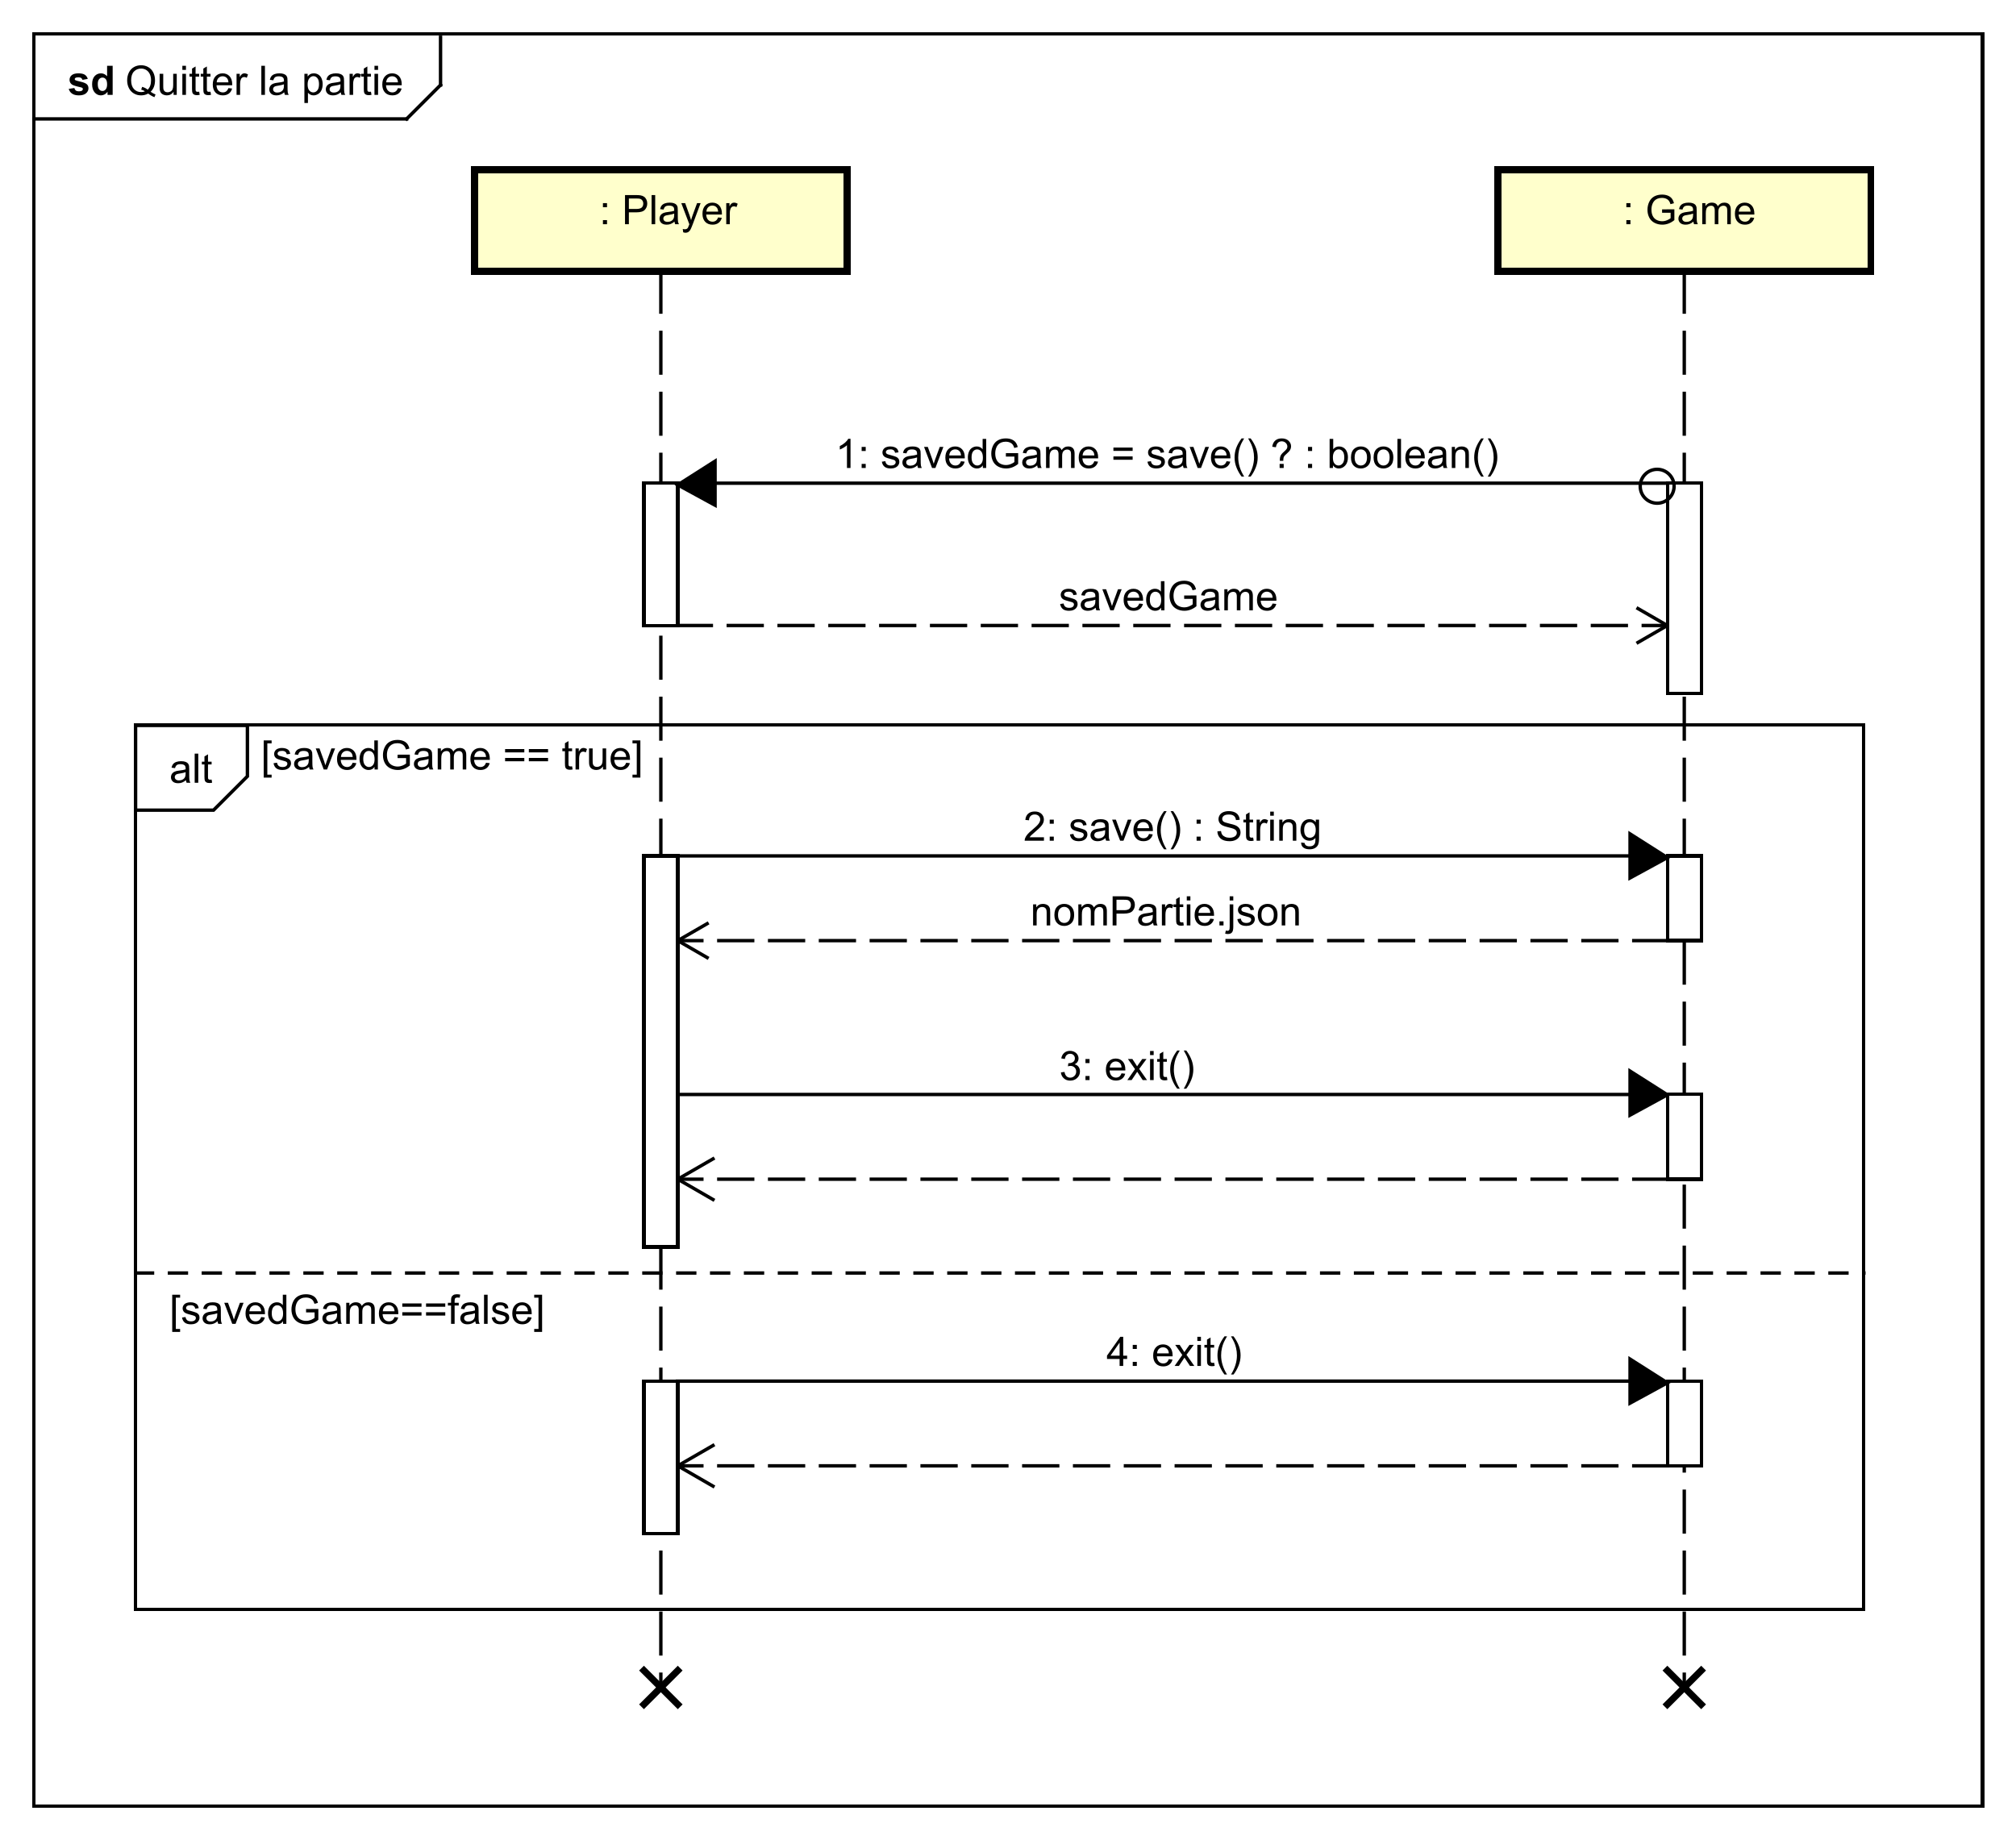 <?xml version="1.0" encoding="UTF-8"?>
<!DOCTYPE svg PUBLIC '-//W3C//DTD SVG 1.0//EN'
          'http://www.w3.org/TR/2001/REC-SVG-20010904/DTD/svg10.dtd'>
<svg xmlns:xlink="http://www.w3.org/1999/xlink" style="fill-opacity:1; color-rendering:auto; color-interpolation:auto; text-rendering:auto; stroke:black; stroke-linecap:square; stroke-miterlimit:10; shape-rendering:auto; stroke-opacity:1; fill:black; stroke-dasharray:none; font-weight:normal; stroke-width:1; font-family:&apos;Dialog&apos;; font-style:normal; stroke-linejoin:miter; font-size:12; stroke-dashoffset:0; image-rendering:auto;" width="793" height="724" xmlns="http://www.w3.org/2000/svg"
><rect width="100%" height="100%" fill="#808080" stroke="none"/><!--Generated by the Batik Graphics2D SVG Generator--><defs id="genericDefs"
  /><g
  ><defs id="defs1"
    ><clipPath clipPathUnits="userSpaceOnUse" id="clipPath1"
      ><path d="M0 0 L793 0 L793 724 L0 724 L0 0 Z"
      /></clipPath
      ><clipPath clipPathUnits="userSpaceOnUse" id="clipPath2"
      ><path d="M-34 -20.094 L560.75 -20.094 L560.75 522.906 L-34 522.906 L-34 -20.094 Z"
      /></clipPath
      ><clipPath clipPathUnits="userSpaceOnUse" id="clipPath3"
      ><path d="M-37 -28 L557.75 -28 L557.75 515 L-37 515 L-37 -28 Z"
      /></clipPath
      ><clipPath clipPathUnits="userSpaceOnUse" id="clipPath4"
      ><path d="M-20 -28 L574.75 -28 L574.75 515 L-20 515 L-20 -28 Z"
      /></clipPath
      ><clipPath clipPathUnits="userSpaceOnUse" id="clipPath5"
      ><path d="M-475.5 -54.094 L119.25 -54.094 L119.25 488.906 L-475.5 488.906 L-475.5 -54.094 Z"
      /></clipPath
      ><clipPath clipPathUnits="userSpaceOnUse" id="clipPath6"
      ><path d="M-173.5 -54.094 L421.25 -54.094 L421.25 488.906 L-173.5 488.906 L-173.5 -54.094 Z"
      /></clipPath
      ><clipPath clipPathUnits="userSpaceOnUse" id="clipPath7"
      ><path d="M-304.05 -261.047 L290.7 -261.047 L290.7 281.953 L-304.05 281.953 L-304.05 -261.047 Z"
      /></clipPath
      ><clipPath clipPathUnits="userSpaceOnUse" id="clipPath8"
      ><path d="M-312.45 -168.047 L282.3 -168.047 L282.3 374.953 L-312.45 374.953 L-312.45 -168.047 Z"
      /></clipPath
      ><clipPath clipPathUnits="userSpaceOnUse" id="clipPath9"
      ><path d="M-246.5 -126.047 L348.25 -126.047 L348.25 416.953 L-246.5 416.953 L-246.5 -126.047 Z"
      /></clipPath
      ><clipPath clipPathUnits="userSpaceOnUse" id="clipPath10"
      ><path d="M-50 -390.688 L544.75 -390.688 L544.75 152.312 L-50 152.312 L-50 -390.688 Z"
      /></clipPath
      ><clipPath clipPathUnits="userSpaceOnUse" id="clipPath11"
      ><path d="M-77 -227.094 L517.75 -227.094 L517.75 315.906 L-77 315.906 L-77 -227.094 Z"
      /></clipPath
      ><clipPath clipPathUnits="userSpaceOnUse" id="clipPath12"
      ><path d="M-50 -231 L544.75 -231 L544.75 312 L-50 312 L-50 -231 Z"
      /></clipPath
      ><clipPath clipPathUnits="userSpaceOnUse" id="clipPath13"
      ><path d="M-302 -236.047 L292.75 -236.047 L292.75 306.953 L-302 306.953 L-302 -236.047 Z"
      /></clipPath
      ><clipPath clipPathUnits="userSpaceOnUse" id="clipPath14"
      ><path d="M-312.55 -306.688 L282.2 -306.688 L282.2 236.312 L-312.55 236.312 L-312.55 -306.688 Z"
      /></clipPath
      ><clipPath clipPathUnits="userSpaceOnUse" id="clipPath15"
      ><path d="M-326.5 -391.047 L268.25 -391.047 L268.25 151.953 L-326.5 151.953 L-326.5 -391.047 Z"
      /></clipPath
    ></defs
    ><g style="fill:white; stroke:white;"
    ><rect x="0" y="0" width="793" style="clip-path:url(#clipPath1); stroke:none;" height="724"
    /></g
    ><g style="text-rendering:geometricPrecision; shape-rendering:crispEdges;" transform="scale(1.333,1.333) translate(34,20.094)"
    ><rect x="-24" y="-10.094" width="575" style="fill:none; clip-path:url(#clipPath2);" height="523"
      /><line x1="96" x2="96" y1="-9.094" style="clip-path:url(#clipPath2); fill:none; text-rendering:optimizeLegibility; shape-rendering:auto;" y2="5"
      /><line x1="96" x2="86" y1="5" style="clip-path:url(#clipPath2); fill:none; text-rendering:optimizeLegibility; shape-rendering:auto;" y2="15"
      /><line x1="86" x2="-24" y1="15" style="clip-path:url(#clipPath2); fill:none; text-rendering:optimizeLegibility; shape-rendering:auto;" y2="15"
    /></g
    ><g style="font-family:sans-serif; text-rendering:optimizeLegibility;" transform="matrix(1.333,0,0,1.333,45.333,26.792) translate(3,7.906)"
    ><path d="M7.438 -0.922 Q8.234 -0.375 8.891 -0.125 L8.562 0.672 Q7.641 0.328 6.719 -0.391 Q5.766 0.141 4.609 0.141 Q3.438 0.141 2.492 -0.422 Q1.547 -0.984 1.031 -2 Q0.516 -3.016 0.516 -4.297 Q0.516 -5.562 1.031 -6.609 Q1.547 -7.656 2.5 -8.203 Q3.453 -8.75 4.625 -8.75 Q5.812 -8.75 6.773 -8.18 Q7.734 -7.609 8.234 -6.594 Q8.734 -5.578 8.734 -4.297 Q8.734 -3.234 8.414 -2.391 Q8.094 -1.547 7.438 -0.922 ZM4.938 -2.375 Q5.922 -2.094 6.562 -1.547 Q7.562 -2.469 7.562 -4.297 Q7.562 -5.344 7.203 -6.125 Q6.844 -6.906 6.164 -7.336 Q5.484 -7.766 4.641 -7.766 Q3.359 -7.766 2.523 -6.898 Q1.688 -6.031 1.688 -4.297 Q1.688 -2.625 2.516 -1.727 Q3.344 -0.828 4.641 -0.828 Q5.25 -0.828 5.781 -1.062 Q5.25 -1.406 4.656 -1.547 L4.938 -2.375 ZM14.209 0 L14.209 -0.922 Q13.475 0.141 12.225 0.141 Q11.678 0.141 11.201 -0.07 Q10.725 -0.281 10.49 -0.602 Q10.256 -0.922 10.162 -1.391 Q10.1 -1.688 10.1 -2.375 L10.1 -6.219 L11.162 -6.219 L11.162 -2.766 Q11.162 -1.953 11.225 -1.656 Q11.318 -1.25 11.639 -1.008 Q11.959 -0.766 12.443 -0.766 Q12.912 -0.766 13.326 -1.008 Q13.74 -1.25 13.92 -1.672 Q14.1 -2.094 14.1 -2.891 L14.1 -6.219 L15.146 -6.219 L15.146 0 L14.209 0 ZM16.805 -7.375 L16.805 -8.594 L17.867 -8.594 L17.867 -7.375 L16.805 -7.375 ZM16.805 0 L16.805 -6.219 L17.867 -6.219 L17.867 0 L16.805 0 ZM21.768 -0.938 L21.924 -0.016 Q21.471 0.078 21.127 0.078 Q20.549 0.078 20.236 -0.102 Q19.924 -0.281 19.791 -0.578 Q19.658 -0.875 19.658 -1.828 L19.658 -5.406 L18.893 -5.406 L18.893 -6.219 L19.658 -6.219 L19.658 -7.766 L20.705 -8.391 L20.705 -6.219 L21.768 -6.219 L21.768 -5.406 L20.705 -5.406 L20.705 -1.766 Q20.705 -1.312 20.76 -1.188 Q20.814 -1.062 20.939 -0.984 Q21.064 -0.906 21.299 -0.906 Q21.486 -0.906 21.768 -0.938 ZM25.102 -0.938 L25.258 -0.016 Q24.805 0.078 24.461 0.078 Q23.883 0.078 23.57 -0.102 Q23.258 -0.281 23.125 -0.578 Q22.992 -0.875 22.992 -1.828 L22.992 -5.406 L22.227 -5.406 L22.227 -6.219 L22.992 -6.219 L22.992 -7.766 L24.039 -8.391 L24.039 -6.219 L25.102 -6.219 L25.102 -5.406 L24.039 -5.406 L24.039 -1.766 Q24.039 -1.312 24.094 -1.188 Q24.148 -1.062 24.273 -0.984 Q24.398 -0.906 24.633 -0.906 Q24.82 -0.906 25.102 -0.938 ZM30.389 -2 L31.482 -1.875 Q31.232 -0.922 30.529 -0.391 Q29.826 0.141 28.748 0.141 Q27.389 0.141 26.584 -0.703 Q25.779 -1.547 25.779 -3.062 Q25.779 -4.625 26.592 -5.492 Q27.404 -6.359 28.686 -6.359 Q29.936 -6.359 30.725 -5.516 Q31.514 -4.672 31.514 -3.125 Q31.514 -3.031 31.514 -2.844 L26.873 -2.844 Q26.936 -1.812 27.451 -1.273 Q27.967 -0.734 28.748 -0.734 Q29.326 -0.734 29.74 -1.039 Q30.154 -1.344 30.389 -2 ZM26.936 -3.703 L30.404 -3.703 Q30.342 -4.5 30.014 -4.891 Q29.498 -5.5 28.701 -5.5 Q27.967 -5.5 27.475 -5.016 Q26.982 -4.531 26.936 -3.703 ZM32.797 0 L32.797 -6.219 L33.75 -6.219 L33.75 -5.281 Q34.109 -5.938 34.414 -6.148 Q34.719 -6.359 35.094 -6.359 Q35.625 -6.359 36.172 -6.031 L35.812 -5.047 Q35.422 -5.281 35.047 -5.281 Q34.688 -5.281 34.414 -5.07 Q34.141 -4.859 34.031 -4.484 Q33.844 -3.922 33.844 -3.266 L33.844 0 L32.797 0 ZM40.111 0 L40.111 -8.594 L41.174 -8.594 L41.174 0 L40.111 0 ZM46.871 -0.766 Q46.277 -0.266 45.738 -0.062 Q45.199 0.141 44.574 0.141 Q43.543 0.141 42.996 -0.359 Q42.449 -0.859 42.449 -1.641 Q42.449 -2.094 42.652 -2.477 Q42.855 -2.859 43.199 -3.086 Q43.543 -3.312 43.965 -3.422 Q44.262 -3.516 44.902 -3.594 Q46.168 -3.734 46.777 -3.953 Q46.777 -4.172 46.777 -4.219 Q46.777 -4.875 46.48 -5.141 Q46.074 -5.484 45.277 -5.484 Q44.543 -5.484 44.184 -5.227 Q43.824 -4.969 43.652 -4.312 L42.621 -4.453 Q42.762 -5.109 43.09 -5.516 Q43.418 -5.922 44.027 -6.141 Q44.637 -6.359 45.434 -6.359 Q46.23 -6.359 46.73 -6.172 Q47.23 -5.984 47.465 -5.703 Q47.699 -5.422 47.793 -4.984 Q47.84 -4.719 47.84 -4.016 L47.84 -2.609 Q47.84 -1.141 47.91 -0.75 Q47.98 -0.359 48.184 0 L47.074 0 Q46.918 -0.328 46.871 -0.766 ZM46.777 -3.125 Q46.199 -2.891 45.059 -2.719 Q44.402 -2.625 44.137 -2.508 Q43.871 -2.391 43.723 -2.172 Q43.574 -1.953 43.574 -1.672 Q43.574 -1.25 43.895 -0.969 Q44.215 -0.688 44.824 -0.688 Q45.434 -0.688 45.91 -0.953 Q46.387 -1.219 46.605 -1.688 Q46.777 -2.047 46.777 -2.734 L46.777 -3.125 ZM52.816 2.391 L52.816 -6.219 L53.77 -6.219 L53.77 -5.422 Q54.113 -5.891 54.543 -6.125 Q54.973 -6.359 55.582 -6.359 Q56.379 -6.359 56.988 -5.953 Q57.598 -5.547 57.902 -4.797 Q58.207 -4.047 58.207 -3.156 Q58.207 -2.203 57.871 -1.438 Q57.535 -0.672 56.879 -0.266 Q56.223 0.141 55.504 0.141 Q54.973 0.141 54.551 -0.086 Q54.129 -0.312 53.863 -0.641 L53.863 2.391 L52.816 2.391 ZM53.77 -3.078 Q53.77 -1.875 54.254 -1.305 Q54.738 -0.734 55.426 -0.734 Q56.129 -0.734 56.629 -1.328 Q57.129 -1.922 57.129 -3.172 Q57.129 -4.359 56.645 -4.945 Q56.16 -5.531 55.473 -5.531 Q54.801 -5.531 54.285 -4.906 Q53.77 -4.281 53.77 -3.078 ZM63.553 -0.766 Q62.959 -0.266 62.42 -0.062 Q61.881 0.141 61.256 0.141 Q60.225 0.141 59.678 -0.359 Q59.131 -0.859 59.131 -1.641 Q59.131 -2.094 59.334 -2.477 Q59.537 -2.859 59.881 -3.086 Q60.225 -3.312 60.647 -3.422 Q60.943 -3.516 61.584 -3.594 Q62.85 -3.734 63.459 -3.953 Q63.459 -4.172 63.459 -4.219 Q63.459 -4.875 63.162 -5.141 Q62.756 -5.484 61.959 -5.484 Q61.225 -5.484 60.865 -5.227 Q60.506 -4.969 60.334 -4.312 L59.303 -4.453 Q59.443 -5.109 59.772 -5.516 Q60.1 -5.922 60.709 -6.141 Q61.318 -6.359 62.115 -6.359 Q62.912 -6.359 63.412 -6.172 Q63.912 -5.984 64.147 -5.703 Q64.381 -5.422 64.475 -4.984 Q64.522 -4.719 64.522 -4.016 L64.522 -2.609 Q64.522 -1.141 64.592 -0.75 Q64.662 -0.359 64.865 0 L63.756 0 Q63.6 -0.328 63.553 -0.766 ZM63.459 -3.125 Q62.881 -2.891 61.74 -2.719 Q61.084 -2.625 60.818 -2.508 Q60.553 -2.391 60.404 -2.172 Q60.256 -1.953 60.256 -1.672 Q60.256 -1.25 60.576 -0.969 Q60.897 -0.688 61.506 -0.688 Q62.115 -0.688 62.592 -0.953 Q63.068 -1.219 63.287 -1.688 Q63.459 -2.047 63.459 -2.734 L63.459 -3.125 ZM66.148 0 L66.148 -6.219 L67.102 -6.219 L67.102 -5.281 Q67.461 -5.938 67.766 -6.148 Q68.07 -6.359 68.445 -6.359 Q68.977 -6.359 69.523 -6.031 L69.164 -5.047 Q68.773 -5.281 68.398 -5.281 Q68.039 -5.281 67.766 -5.07 Q67.492 -4.859 67.383 -4.484 Q67.195 -3.922 67.195 -3.266 L67.195 0 L66.148 0 ZM72.457 -0.938 L72.613 -0.016 Q72.16 0.078 71.816 0.078 Q71.238 0.078 70.926 -0.102 Q70.613 -0.281 70.481 -0.578 Q70.348 -0.875 70.348 -1.828 L70.348 -5.406 L69.582 -5.406 L69.582 -6.219 L70.348 -6.219 L70.348 -7.766 L71.394 -8.391 L71.394 -6.219 L72.457 -6.219 L72.457 -5.406 L71.394 -5.406 L71.394 -1.766 Q71.394 -1.312 71.449 -1.188 Q71.504 -1.062 71.629 -0.984 Q71.754 -0.906 71.988 -0.906 Q72.176 -0.906 72.457 -0.938 ZM73.494 -7.375 L73.494 -8.594 L74.557 -8.594 L74.557 -7.375 L73.494 -7.375 ZM73.494 0 L73.494 -6.219 L74.557 -6.219 L74.557 0 L73.494 0 ZM80.41 -2 L81.504 -1.875 Q81.254 -0.922 80.551 -0.391 Q79.848 0.141 78.769 0.141 Q77.41 0.141 76.606 -0.703 Q75.801 -1.547 75.801 -3.062 Q75.801 -4.625 76.613 -5.492 Q77.426 -6.359 78.707 -6.359 Q79.957 -6.359 80.746 -5.516 Q81.535 -4.672 81.535 -3.125 Q81.535 -3.031 81.535 -2.844 L76.894 -2.844 Q76.957 -1.812 77.473 -1.273 Q77.988 -0.734 78.769 -0.734 Q79.348 -0.734 79.762 -1.039 Q80.176 -1.344 80.41 -2 ZM76.957 -3.703 L80.426 -3.703 Q80.363 -4.5 80.035 -4.891 Q79.519 -5.5 78.723 -5.5 Q77.988 -5.5 77.496 -5.016 Q77.004 -4.531 76.957 -3.703 Z" style="stroke:none; clip-path:url(#clipPath3);"
    /></g
    ><g style="text-rendering:optimizeLegibility; font-weight:bold; font-family:sans-serif;" transform="matrix(1.333,0,0,1.333,45.333,26.792) translate(-14,7.906)"
    ><path d="M0.281 -1.781 L1.938 -2.031 Q2.047 -1.547 2.367 -1.297 Q2.688 -1.047 3.266 -1.047 Q3.906 -1.047 4.219 -1.281 Q4.438 -1.453 4.438 -1.719 Q4.438 -1.906 4.328 -2.031 Q4.203 -2.156 3.781 -2.25 Q1.781 -2.688 1.25 -3.047 Q0.516 -3.562 0.516 -4.453 Q0.516 -5.266 1.148 -5.812 Q1.781 -6.359 3.125 -6.359 Q4.406 -6.359 5.031 -5.945 Q5.656 -5.531 5.891 -4.719 L4.328 -4.438 Q4.234 -4.797 3.953 -4.992 Q3.672 -5.188 3.156 -5.188 Q2.516 -5.188 2.234 -5 Q2.047 -4.875 2.047 -4.672 Q2.047 -4.484 2.203 -4.359 Q2.422 -4.203 3.742 -3.906 Q5.062 -3.609 5.578 -3.172 Q6.094 -2.734 6.094 -1.953 Q6.094 -1.094 5.383 -0.477 Q4.672 0.141 3.266 0.141 Q2 0.141 1.258 -0.375 Q0.516 -0.891 0.281 -1.781 ZM13.236 0 L11.721 0 L11.721 -0.922 Q11.33 -0.375 10.815 -0.117 Q10.299 0.141 9.768 0.141 Q8.69 0.141 7.932 -0.727 Q7.174 -1.594 7.174 -3.141 Q7.174 -4.719 7.916 -5.539 Q8.658 -6.359 9.799 -6.359 Q10.83 -6.359 11.596 -5.5 L11.596 -8.594 L13.236 -8.594 L13.236 0 ZM8.846 -3.25 Q8.846 -2.25 9.127 -1.812 Q9.518 -1.156 10.236 -1.156 Q10.799 -1.156 11.197 -1.641 Q11.596 -2.125 11.596 -3.094 Q11.596 -4.156 11.213 -4.633 Q10.83 -5.109 10.221 -5.109 Q9.643 -5.109 9.244 -4.641 Q8.846 -4.172 8.846 -3.25 Z" style="stroke:none; clip-path:url(#clipPath4);"
    /></g
    ><g transform="matrix(1.333,0,0,1.333,45.333,26.792)" style="text-rendering:optimizeLegibility; stroke-dasharray:12,6; font-weight:bold; font-family:sans-serif; stroke-linecap:butt;"
    ><line x1="463" x2="463" y1="60" style="fill:none; clip-path:url(#clipPath2);" y2="477.906"
    /></g
    ><g transform="matrix(1.333,0,0,1.333,45.333,26.792)" style="fill:rgb(255,255,204); text-rendering:geometricPrecision; font-family:sans-serif; shape-rendering:crispEdges; stroke:rgb(255,255,204); font-weight:bold; stroke-width:2;"
    ><rect x="408" y="30" width="110" style="clip-path:url(#clipPath2); stroke:none;" height="30"
      /><rect x="408" y="30" width="110" style="clip-path:url(#clipPath2); fill:none; stroke:black;" height="30"
    /></g
    ><g style="text-rendering:optimizeLegibility; stroke-width:2; font-family:sans-serif;" transform="matrix(1.333,0,0,1.333,45.333,26.792) translate(441.5,34)"
    ><path d="M4.412 7.049 L4.412 5.846 L5.615 5.846 L5.615 7.049 L4.412 7.049 ZM4.412 12.065 L4.412 10.861 L5.615 10.861 L5.615 12.065 L4.412 12.065 ZM14.955 8.69 L14.955 7.689 L18.58 7.674 L18.58 10.861 Q17.752 11.533 16.861 11.869 Q15.971 12.205 15.033 12.205 Q13.768 12.205 12.729 11.666 Q11.69 11.127 11.166 10.104 Q10.643 9.08 10.643 7.814 Q10.643 6.549 11.166 5.463 Q11.69 4.377 12.674 3.853 Q13.658 3.33 14.94 3.33 Q15.877 3.33 16.627 3.627 Q17.377 3.924 17.807 4.463 Q18.236 5.002 18.455 5.877 L17.439 6.158 Q17.236 5.502 16.947 5.127 Q16.658 4.752 16.127 4.525 Q15.596 4.299 14.955 4.299 Q14.174 4.299 13.604 4.533 Q13.033 4.768 12.682 5.158 Q12.33 5.549 12.143 6.018 Q11.815 6.814 11.815 7.736 Q11.815 8.893 12.213 9.666 Q12.611 10.44 13.361 10.815 Q14.111 11.19 14.971 11.19 Q15.705 11.19 16.408 10.9 Q17.111 10.611 17.471 10.299 L17.471 8.69 L14.955 8.69 ZM24.195 11.299 Q23.602 11.799 23.062 12.002 Q22.523 12.205 21.898 12.205 Q20.867 12.205 20.32 11.705 Q19.773 11.205 19.773 10.424 Q19.773 9.971 19.977 9.588 Q20.18 9.205 20.523 8.979 Q20.867 8.752 21.289 8.643 Q21.586 8.549 22.227 8.471 Q23.492 8.33 24.102 8.111 Q24.102 7.893 24.102 7.846 Q24.102 7.189 23.805 6.924 Q23.398 6.58 22.602 6.58 Q21.867 6.58 21.508 6.838 Q21.148 7.096 20.977 7.752 L19.945 7.611 Q20.086 6.955 20.414 6.549 Q20.742 6.143 21.352 5.924 Q21.961 5.705 22.758 5.705 Q23.555 5.705 24.055 5.893 Q24.555 6.08 24.789 6.361 Q25.023 6.643 25.117 7.08 Q25.164 7.346 25.164 8.049 L25.164 9.455 Q25.164 10.924 25.234 11.315 Q25.305 11.705 25.508 12.065 L24.398 12.065 Q24.242 11.736 24.195 11.299 ZM24.102 8.94 Q23.523 9.174 22.383 9.346 Q21.727 9.44 21.461 9.557 Q21.195 9.674 21.047 9.893 Q20.898 10.111 20.898 10.393 Q20.898 10.815 21.219 11.096 Q21.539 11.377 22.148 11.377 Q22.758 11.377 23.234 11.111 Q23.711 10.846 23.93 10.377 Q24.102 10.018 24.102 9.33 L24.102 8.94 ZM26.807 12.065 L26.807 5.846 L27.744 5.846 L27.744 6.721 Q28.041 6.252 28.525 5.979 Q29.01 5.705 29.635 5.705 Q30.322 5.705 30.768 5.986 Q31.213 6.268 31.385 6.783 Q32.135 5.705 33.307 5.705 Q34.244 5.705 34.736 6.213 Q35.228 6.721 35.228 7.799 L35.228 12.065 L34.182 12.065 L34.182 8.143 Q34.182 7.518 34.08 7.236 Q33.978 6.955 33.713 6.783 Q33.447 6.611 33.072 6.611 Q32.416 6.611 31.986 7.049 Q31.557 7.486 31.557 8.455 L31.557 12.065 L30.494 12.065 L30.494 8.018 Q30.494 7.314 30.236 6.963 Q29.979 6.611 29.4 6.611 Q28.947 6.611 28.572 6.846 Q28.197 7.08 28.025 7.533 Q27.854 7.986 27.854 8.83 L27.854 12.065 L26.807 12.065 ZM41.053 10.065 L42.147 10.19 Q41.897 11.143 41.193 11.674 Q40.49 12.205 39.412 12.205 Q38.053 12.205 37.248 11.361 Q36.443 10.518 36.443 9.002 Q36.443 7.439 37.256 6.572 Q38.068 5.705 39.35 5.705 Q40.6 5.705 41.389 6.549 Q42.178 7.393 42.178 8.94 Q42.178 9.033 42.178 9.221 L37.537 9.221 Q37.6 10.252 38.115 10.791 Q38.631 11.33 39.412 11.33 Q39.99 11.33 40.404 11.025 Q40.818 10.721 41.053 10.065 ZM37.6 8.361 L41.068 8.361 Q41.006 7.564 40.678 7.174 Q40.162 6.564 39.365 6.564 Q38.631 6.564 38.139 7.049 Q37.647 7.533 37.6 8.361 Z" style="stroke:none; clip-path:url(#clipPath5);"
    /></g
    ><g style="text-rendering:optimizeLegibility; stroke-dasharray:12,6; font-family:sans-serif; stroke-linecap:butt;" transform="matrix(1.333,0,0,1.333,45.333,26.792)"
    ><line x1="161" x2="161" y1="60" style="fill:none; clip-path:url(#clipPath2);" y2="477.906"
    /></g
    ><g transform="matrix(1.333,0,0,1.333,45.333,26.792)" style="fill:rgb(255,255,204); text-rendering:geometricPrecision; font-family:sans-serif; shape-rendering:crispEdges; stroke:rgb(255,255,204); stroke-width:2;"
    ><rect x="106" y="30" width="110" style="clip-path:url(#clipPath2); stroke:none;" height="30"
      /><rect x="106" y="30" width="110" style="clip-path:url(#clipPath2); fill:none; stroke:black;" height="30"
    /></g
    ><g style="text-rendering:optimizeLegibility; stroke-width:2; font-family:sans-serif;" transform="matrix(1.333,0,0,1.333,45.333,26.792) translate(139.5,34)"
    ><path d="M4.412 7.049 L4.412 5.846 L5.615 5.846 L5.615 7.049 L4.412 7.049 ZM4.412 12.065 L4.412 10.861 L5.615 10.861 L5.615 12.065 L4.412 12.065 ZM10.924 12.065 L10.924 3.471 L14.174 3.471 Q15.018 3.471 15.471 3.549 Q16.111 3.658 16.541 3.955 Q16.971 4.252 17.229 4.783 Q17.486 5.314 17.486 5.955 Q17.486 7.049 16.791 7.807 Q16.096 8.565 14.268 8.565 L12.065 8.565 L12.065 12.065 L10.924 12.065 ZM12.065 7.564 L14.283 7.564 Q15.393 7.564 15.854 7.15 Q16.314 6.736 16.314 5.986 Q16.314 5.455 16.041 5.072 Q15.768 4.689 15.33 4.564 Q15.033 4.486 14.268 4.486 L12.065 4.486 L12.065 7.564 ZM18.771 12.065 L18.771 3.471 L19.834 3.471 L19.834 12.065 L18.771 12.065 ZM25.531 11.299 Q24.938 11.799 24.398 12.002 Q23.859 12.205 23.234 12.205 Q22.203 12.205 21.656 11.705 Q21.109 11.205 21.109 10.424 Q21.109 9.971 21.312 9.588 Q21.516 9.205 21.859 8.979 Q22.203 8.752 22.625 8.643 Q22.922 8.549 23.562 8.471 Q24.828 8.33 25.438 8.111 Q25.438 7.893 25.438 7.846 Q25.438 7.189 25.141 6.924 Q24.734 6.58 23.938 6.58 Q23.203 6.58 22.844 6.838 Q22.484 7.096 22.312 7.752 L21.281 7.611 Q21.422 6.955 21.75 6.549 Q22.078 6.143 22.688 5.924 Q23.297 5.705 24.094 5.705 Q24.891 5.705 25.391 5.893 Q25.891 6.08 26.125 6.361 Q26.359 6.643 26.453 7.08 Q26.5 7.346 26.5 8.049 L26.5 9.455 Q26.5 10.924 26.57 11.315 Q26.641 11.705 26.844 12.065 L25.734 12.065 Q25.578 11.736 25.531 11.299 ZM25.438 8.94 Q24.859 9.174 23.719 9.346 Q23.062 9.44 22.797 9.557 Q22.531 9.674 22.383 9.893 Q22.234 10.111 22.234 10.393 Q22.234 10.815 22.555 11.096 Q22.875 11.377 23.484 11.377 Q24.094 11.377 24.57 11.111 Q25.047 10.846 25.266 10.377 Q25.438 10.018 25.438 9.33 L25.438 8.94 ZM28.096 14.455 L27.971 13.471 Q28.314 13.565 28.58 13.565 Q28.924 13.565 29.135 13.447 Q29.346 13.33 29.486 13.127 Q29.58 12.955 29.814 12.33 Q29.83 12.252 29.908 12.08 L27.533 5.846 L28.674 5.846 L29.971 9.44 Q30.221 10.127 30.424 10.893 Q30.611 10.158 30.861 9.471 L32.19 5.846 L33.236 5.846 L30.877 12.174 Q30.486 13.19 30.283 13.58 Q30.002 14.111 29.635 14.354 Q29.268 14.596 28.768 14.596 Q28.471 14.596 28.096 14.455 ZM38.393 10.065 L39.486 10.19 Q39.236 11.143 38.533 11.674 Q37.83 12.205 36.752 12.205 Q35.393 12.205 34.588 11.361 Q33.783 10.518 33.783 9.002 Q33.783 7.439 34.596 6.572 Q35.408 5.705 36.69 5.705 Q37.94 5.705 38.728 6.549 Q39.518 7.393 39.518 8.94 Q39.518 9.033 39.518 9.221 L34.877 9.221 Q34.94 10.252 35.455 10.791 Q35.971 11.33 36.752 11.33 Q37.33 11.33 37.744 11.025 Q38.158 10.721 38.393 10.065 ZM34.94 8.361 L38.408 8.361 Q38.346 7.564 38.018 7.174 Q37.502 6.564 36.705 6.564 Q35.971 6.564 35.478 7.049 Q34.986 7.533 34.94 8.361 ZM40.801 12.065 L40.801 5.846 L41.754 5.846 L41.754 6.783 Q42.113 6.127 42.418 5.916 Q42.723 5.705 43.098 5.705 Q43.629 5.705 44.176 6.033 L43.816 7.018 Q43.426 6.783 43.051 6.783 Q42.691 6.783 42.418 6.994 Q42.145 7.205 42.035 7.58 Q41.848 8.143 41.848 8.799 L41.848 12.065 L40.801 12.065 Z" style="stroke:none; clip-path:url(#clipPath6);"
    /></g
    ><g style="text-rendering:optimizeLegibility; stroke-width:2; font-family:sans-serif;" transform="matrix(1.333,0,0,1.333,45.333,26.792)"
    ><line x1="166" x2="156" y1="472.906" style="fill:none; clip-path:url(#clipPath2);" y2="482.906"
      /><line x1="156" x2="166" y1="472.906" style="fill:none; clip-path:url(#clipPath2);" y2="482.906"
      /><line x1="468" x2="458" y1="472.906" style="fill:none; clip-path:url(#clipPath2);" y2="482.906"
      /><line x1="458" x2="468" y1="472.906" style="fill:none; clip-path:url(#clipPath2);" y2="482.906"
      /><line x1="458.1" x2="166" y1="412.5" style="stroke-linecap:butt; clip-path:url(#clipPath2); fill:none; stroke-dasharray:10,5; stroke-width:1;" y2="412.5"
      /><line x1="166" x2="176.392" y1="412.5" style="clip-path:url(#clipPath2); fill:none; stroke-width:1;" y2="406.5"
      /><line x1="166" x2="176.392" y1="412.5" style="clip-path:url(#clipPath2); fill:none; stroke-width:1;" y2="418.5"
      /><line x1="458.1" x2="166" y1="327.906" style="stroke-linecap:butt; clip-path:url(#clipPath2); fill:none; stroke-dasharray:10,5; stroke-width:1;" y2="327.906"
      /><line x1="166" x2="176.392" y1="327.906" style="clip-path:url(#clipPath2); fill:none; stroke-width:1;" y2="321.906"
      /><line x1="166" x2="176.392" y1="327.906" style="clip-path:url(#clipPath2); fill:none; stroke-width:1;" y2="333.906"
      /><path d="M0.797 12.065 L0.797 5.846 L1.734 5.846 L1.734 6.721 Q2.422 5.705 3.719 5.705 Q4.281 5.705 4.758 5.908 Q5.234 6.111 5.469 6.439 Q5.703 6.768 5.797 7.205 Q5.844 7.502 5.844 8.236 L5.844 12.065 L4.797 12.065 L4.797 8.283 Q4.797 7.627 4.672 7.314 Q4.547 7.002 4.234 6.807 Q3.922 6.611 3.5 6.611 Q2.828 6.611 2.336 7.041 Q1.844 7.471 1.844 8.658 L1.844 12.065 L0.797 12.065 ZM7.08 8.955 Q7.08 7.221 8.033 6.393 Q8.83 5.705 9.986 5.705 Q11.268 5.705 12.088 6.541 Q12.908 7.377 12.908 8.861 Q12.908 10.065 12.549 10.752 Q12.19 11.44 11.494 11.822 Q10.799 12.205 9.986 12.205 Q8.69 12.205 7.885 11.369 Q7.08 10.533 7.08 8.955 ZM8.158 8.955 Q8.158 10.143 8.682 10.736 Q9.205 11.33 9.986 11.33 Q10.783 11.33 11.299 10.736 Q11.815 10.143 11.815 8.924 Q11.815 7.768 11.291 7.174 Q10.768 6.58 9.986 6.58 Q9.205 6.58 8.682 7.166 Q8.158 7.752 8.158 8.955 ZM14.145 12.065 L14.145 5.846 L15.082 5.846 L15.082 6.721 Q15.379 6.252 15.863 5.979 Q16.348 5.705 16.973 5.705 Q17.66 5.705 18.105 5.986 Q18.551 6.268 18.723 6.783 Q19.473 5.705 20.645 5.705 Q21.582 5.705 22.074 6.213 Q22.566 6.721 22.566 7.799 L22.566 12.065 L21.52 12.065 L21.52 8.143 Q21.52 7.518 21.418 7.236 Q21.316 6.955 21.051 6.783 Q20.785 6.611 20.41 6.611 Q19.754 6.611 19.324 7.049 Q18.895 7.486 18.895 8.455 L18.895 12.065 L17.832 12.065 L17.832 8.018 Q17.832 7.314 17.574 6.963 Q17.316 6.611 16.738 6.611 Q16.285 6.611 15.91 6.846 Q15.535 7.08 15.363 7.533 Q15.191 7.986 15.191 8.83 L15.191 12.065 L14.145 12.065 ZM24.266 12.065 L24.266 3.471 L27.516 3.471 Q28.359 3.471 28.812 3.549 Q29.453 3.658 29.883 3.955 Q30.312 4.252 30.57 4.783 Q30.828 5.314 30.828 5.955 Q30.828 7.049 30.133 7.807 Q29.438 8.565 27.609 8.565 L25.406 8.565 L25.406 12.065 L24.266 12.065 ZM25.406 7.564 L27.625 7.564 Q28.734 7.564 29.195 7.15 Q29.656 6.736 29.656 5.986 Q29.656 5.455 29.383 5.072 Q29.109 4.689 28.672 4.564 Q28.375 4.486 27.609 4.486 L25.406 4.486 L25.406 7.564 ZM36.207 11.299 Q35.613 11.799 35.074 12.002 Q34.535 12.205 33.91 12.205 Q32.879 12.205 32.332 11.705 Q31.785 11.205 31.785 10.424 Q31.785 9.971 31.988 9.588 Q32.191 9.205 32.535 8.979 Q32.879 8.752 33.301 8.643 Q33.598 8.549 34.238 8.471 Q35.504 8.33 36.113 8.111 Q36.113 7.893 36.113 7.846 Q36.113 7.189 35.816 6.924 Q35.41 6.58 34.613 6.58 Q33.879 6.58 33.52 6.838 Q33.16 7.096 32.988 7.752 L31.957 7.611 Q32.098 6.955 32.426 6.549 Q32.754 6.143 33.363 5.924 Q33.973 5.705 34.77 5.705 Q35.566 5.705 36.066 5.893 Q36.566 6.08 36.801 6.361 Q37.035 6.643 37.129 7.08 Q37.176 7.346 37.176 8.049 L37.176 9.455 Q37.176 10.924 37.246 11.315 Q37.316 11.705 37.52 12.065 L36.41 12.065 Q36.254 11.736 36.207 11.299 ZM36.113 8.94 Q35.535 9.174 34.395 9.346 Q33.738 9.44 33.473 9.557 Q33.207 9.674 33.059 9.893 Q32.91 10.111 32.91 10.393 Q32.91 10.815 33.23 11.096 Q33.551 11.377 34.16 11.377 Q34.77 11.377 35.246 11.111 Q35.723 10.846 35.941 10.377 Q36.113 10.018 36.113 9.33 L36.113 8.94 ZM38.803 12.065 L38.803 5.846 L39.756 5.846 L39.756 6.783 Q40.115 6.127 40.42 5.916 Q40.725 5.705 41.1 5.705 Q41.631 5.705 42.178 6.033 L41.818 7.018 Q41.428 6.783 41.053 6.783 Q40.693 6.783 40.42 6.994 Q40.147 7.205 40.037 7.58 Q39.85 8.143 39.85 8.799 L39.85 12.065 L38.803 12.065 ZM45.111 11.127 L45.268 12.049 Q44.815 12.143 44.471 12.143 Q43.893 12.143 43.58 11.963 Q43.268 11.783 43.135 11.486 Q43.002 11.19 43.002 10.236 L43.002 6.658 L42.236 6.658 L42.236 5.846 L43.002 5.846 L43.002 4.299 L44.049 3.674 L44.049 5.846 L45.111 5.846 L45.111 6.658 L44.049 6.658 L44.049 10.299 Q44.049 10.752 44.103 10.877 Q44.158 11.002 44.283 11.08 Q44.408 11.158 44.643 11.158 Q44.83 11.158 45.111 11.127 ZM46.148 4.689 L46.148 3.471 L47.211 3.471 L47.211 4.689 L46.148 4.689 ZM46.148 12.065 L46.148 5.846 L47.211 5.846 L47.211 12.065 L46.148 12.065 ZM53.065 10.065 L54.158 10.19 Q53.908 11.143 53.205 11.674 Q52.502 12.205 51.424 12.205 Q50.065 12.205 49.26 11.361 Q48.455 10.518 48.455 9.002 Q48.455 7.439 49.268 6.572 Q50.08 5.705 51.361 5.705 Q52.611 5.705 53.4 6.549 Q54.19 7.393 54.19 8.94 Q54.19 9.033 54.19 9.221 L49.549 9.221 Q49.611 10.252 50.127 10.791 Q50.643 11.33 51.424 11.33 Q52.002 11.33 52.416 11.025 Q52.83 10.721 53.065 10.065 ZM49.611 8.361 L53.08 8.361 Q53.018 7.564 52.69 7.174 Q52.174 6.564 51.377 6.564 Q50.643 6.564 50.15 7.049 Q49.658 7.533 49.611 8.361 ZM55.785 12.065 L55.785 10.861 L56.988 10.861 L56.988 12.065 L55.785 12.065 ZM58.807 4.705 L58.807 3.471 L59.869 3.471 L59.869 4.705 L58.807 4.705 ZM57.478 14.486 L57.666 13.58 Q57.994 13.658 58.166 13.658 Q58.494 13.658 58.65 13.447 Q58.807 13.236 58.807 12.377 L58.807 5.846 L59.869 5.846 L59.869 12.408 Q59.869 13.549 59.572 14.002 Q59.182 14.596 58.307 14.596 Q57.869 14.596 57.478 14.486 ZM61.066 10.205 L62.098 10.049 Q62.191 10.674 62.59 11.002 Q62.988 11.33 63.723 11.33 Q64.441 11.33 64.793 11.041 Q65.144 10.752 65.144 10.346 Q65.144 9.986 64.832 9.783 Q64.613 9.643 63.754 9.424 Q62.598 9.127 62.152 8.916 Q61.707 8.705 61.473 8.33 Q61.238 7.955 61.238 7.486 Q61.238 7.08 61.426 6.721 Q61.613 6.361 61.941 6.127 Q62.191 5.955 62.613 5.83 Q63.035 5.705 63.535 5.705 Q64.254 5.705 64.809 5.916 Q65.363 6.127 65.629 6.486 Q65.894 6.846 65.988 7.439 L64.957 7.58 Q64.894 7.111 64.559 6.838 Q64.223 6.564 63.598 6.564 Q62.879 6.564 62.566 6.807 Q62.254 7.049 62.254 7.377 Q62.254 7.58 62.379 7.736 Q62.52 7.908 62.785 8.018 Q62.941 8.08 63.723 8.283 Q64.848 8.596 65.285 8.783 Q65.723 8.971 65.973 9.33 Q66.223 9.69 66.223 10.236 Q66.223 10.768 65.918 11.229 Q65.613 11.69 65.035 11.947 Q64.457 12.205 63.723 12.205 Q62.504 12.205 61.871 11.697 Q61.238 11.19 61.066 10.205 ZM67.098 8.955 Q67.098 7.221 68.051 6.393 Q68.848 5.705 70.004 5.705 Q71.285 5.705 72.106 6.541 Q72.926 7.377 72.926 8.861 Q72.926 10.065 72.566 10.752 Q72.207 11.44 71.512 11.822 Q70.816 12.205 70.004 12.205 Q68.707 12.205 67.902 11.369 Q67.098 10.533 67.098 8.955 ZM68.176 8.955 Q68.176 10.143 68.699 10.736 Q69.223 11.33 70.004 11.33 Q70.801 11.33 71.316 10.736 Q71.832 10.143 71.832 8.924 Q71.832 7.768 71.309 7.174 Q70.785 6.58 70.004 6.58 Q69.223 6.58 68.699 7.166 Q68.176 7.752 68.176 8.955 ZM74.162 12.065 L74.162 5.846 L75.1 5.846 L75.1 6.721 Q75.787 5.705 77.084 5.705 Q77.647 5.705 78.123 5.908 Q78.6 6.111 78.834 6.439 Q79.068 6.768 79.162 7.205 Q79.209 7.502 79.209 8.236 L79.209 12.065 L78.162 12.065 L78.162 8.283 Q78.162 7.627 78.037 7.314 Q77.912 7.002 77.6 6.807 Q77.287 6.611 76.865 6.611 Q76.193 6.611 75.701 7.041 Q75.209 7.471 75.209 8.658 L75.209 12.065 L74.162 12.065 Z" style="stroke-width:1; clip-path:url(#clipPath7); stroke:none;" transform="translate(270.05,240.953)"
    /></g
    ><g style="text-rendering:optimizeLegibility; stroke-dasharray:10,5; font-family:sans-serif; stroke-linecap:butt;" transform="matrix(1.333,0,0,1.333,45.333,26.792)"
    ><line x1="458.1" x2="166" y1="257.5" style="fill:none; clip-path:url(#clipPath2);" y2="257.5"
      /><line x1="166" x2="176.392" y1="257.5" style="stroke-linecap:square; clip-path:url(#clipPath2); fill:none; stroke-dasharray:none;" y2="251.5"
      /><line x1="166" x2="176.392" y1="257.5" style="stroke-linecap:square; clip-path:url(#clipPath2); fill:none; stroke-dasharray:none;" y2="263.5"
      /><path transform="translate(278.45,147.953)" style="stroke-dasharray:none; clip-path:url(#clipPath8); stroke-linecap:square; stroke:none;" d="M0.375 10.205 L1.406 10.049 Q1.5 10.674 1.898 11.002 Q2.297 11.33 3.031 11.33 Q3.75 11.33 4.102 11.041 Q4.453 10.752 4.453 10.346 Q4.453 9.986 4.141 9.783 Q3.922 9.643 3.062 9.424 Q1.906 9.127 1.461 8.916 Q1.016 8.705 0.781 8.33 Q0.547 7.955 0.547 7.486 Q0.547 7.08 0.734 6.721 Q0.922 6.361 1.25 6.127 Q1.5 5.955 1.922 5.83 Q2.344 5.705 2.844 5.705 Q3.562 5.705 4.117 5.916 Q4.672 6.127 4.938 6.486 Q5.203 6.846 5.297 7.439 L4.266 7.58 Q4.203 7.111 3.867 6.838 Q3.531 6.564 2.906 6.564 Q2.188 6.564 1.875 6.807 Q1.562 7.049 1.562 7.377 Q1.562 7.58 1.688 7.736 Q1.828 7.908 2.094 8.018 Q2.25 8.08 3.031 8.283 Q4.156 8.596 4.594 8.783 Q5.031 8.971 5.281 9.33 Q5.531 9.69 5.531 10.236 Q5.531 10.768 5.227 11.229 Q4.922 11.69 4.344 11.947 Q3.766 12.205 3.031 12.205 Q1.812 12.205 1.18 11.697 Q0.547 11.19 0.375 10.205 ZM10.859 11.299 Q10.266 11.799 9.727 12.002 Q9.188 12.205 8.562 12.205 Q7.531 12.205 6.984 11.705 Q6.438 11.205 6.438 10.424 Q6.438 9.971 6.641 9.588 Q6.844 9.205 7.188 8.979 Q7.531 8.752 7.953 8.643 Q8.25 8.549 8.891 8.471 Q10.156 8.33 10.766 8.111 Q10.766 7.893 10.766 7.846 Q10.766 7.189 10.469 6.924 Q10.062 6.58 9.266 6.58 Q8.531 6.58 8.172 6.838 Q7.812 7.096 7.641 7.752 L6.609 7.611 Q6.75 6.955 7.078 6.549 Q7.406 6.143 8.016 5.924 Q8.625 5.705 9.422 5.705 Q10.219 5.705 10.719 5.893 Q11.219 6.08 11.453 6.361 Q11.688 6.643 11.781 7.08 Q11.828 7.346 11.828 8.049 L11.828 9.455 Q11.828 10.924 11.898 11.315 Q11.969 11.705 12.172 12.065 L11.062 12.065 Q10.906 11.736 10.859 11.299 ZM10.766 8.94 Q10.188 9.174 9.047 9.346 Q8.391 9.44 8.125 9.557 Q7.859 9.674 7.711 9.893 Q7.562 10.111 7.562 10.393 Q7.562 10.815 7.883 11.096 Q8.203 11.377 8.812 11.377 Q9.422 11.377 9.898 11.111 Q10.375 10.846 10.594 10.377 Q10.766 10.018 10.766 9.33 L10.766 8.94 ZM15.19 12.065 L12.83 5.846 L13.94 5.846 L15.283 9.565 Q15.486 10.174 15.674 10.815 Q15.815 10.33 16.064 9.643 L17.455 5.846 L18.533 5.846 L16.174 12.065 L15.19 12.065 ZM23.721 10.065 L24.814 10.19 Q24.564 11.143 23.861 11.674 Q23.158 12.205 22.08 12.205 Q20.721 12.205 19.916 11.361 Q19.111 10.518 19.111 9.002 Q19.111 7.439 19.924 6.572 Q20.736 5.705 22.018 5.705 Q23.268 5.705 24.057 6.549 Q24.846 7.393 24.846 8.94 Q24.846 9.033 24.846 9.221 L20.205 9.221 Q20.268 10.252 20.783 10.791 Q21.299 11.33 22.08 11.33 Q22.658 11.33 23.072 11.025 Q23.486 10.721 23.721 10.065 ZM20.268 8.361 L23.736 8.361 Q23.674 7.564 23.346 7.174 Q22.83 6.564 22.033 6.564 Q21.299 6.564 20.807 7.049 Q20.314 7.533 20.268 8.361 ZM30.176 12.065 L30.176 11.283 Q29.582 12.205 28.441 12.205 Q27.691 12.205 27.066 11.791 Q26.441 11.377 26.098 10.643 Q25.754 9.908 25.754 8.955 Q25.754 8.033 26.066 7.268 Q26.379 6.502 27.004 6.104 Q27.629 5.705 28.395 5.705 Q28.957 5.705 29.395 5.939 Q29.832 6.174 30.113 6.549 L30.113 3.471 L31.16 3.471 L31.16 12.065 L30.176 12.065 ZM26.848 8.955 Q26.848 10.158 27.348 10.744 Q27.848 11.33 28.535 11.33 Q29.223 11.33 29.707 10.768 Q30.191 10.205 30.191 9.049 Q30.191 7.768 29.699 7.174 Q29.207 6.58 28.488 6.58 Q27.785 6.58 27.316 7.15 Q26.848 7.721 26.848 8.955 ZM36.975 8.69 L36.975 7.689 L40.6 7.674 L40.6 10.861 Q39.772 11.533 38.881 11.869 Q37.99 12.205 37.053 12.205 Q35.787 12.205 34.748 11.666 Q33.709 11.127 33.185 10.104 Q32.662 9.08 32.662 7.814 Q32.662 6.549 33.185 5.463 Q33.709 4.377 34.693 3.853 Q35.678 3.33 36.959 3.33 Q37.897 3.33 38.647 3.627 Q39.397 3.924 39.826 4.463 Q40.256 5.002 40.475 5.877 L39.459 6.158 Q39.256 5.502 38.967 5.127 Q38.678 4.752 38.147 4.525 Q37.615 4.299 36.975 4.299 Q36.193 4.299 35.623 4.533 Q35.053 4.768 34.701 5.158 Q34.35 5.549 34.162 6.018 Q33.834 6.814 33.834 7.736 Q33.834 8.893 34.232 9.666 Q34.631 10.44 35.381 10.815 Q36.131 11.19 36.99 11.19 Q37.725 11.19 38.428 10.9 Q39.131 10.611 39.49 10.299 L39.49 8.69 L36.975 8.69 ZM46.215 11.299 Q45.621 11.799 45.082 12.002 Q44.543 12.205 43.918 12.205 Q42.887 12.205 42.34 11.705 Q41.793 11.205 41.793 10.424 Q41.793 9.971 41.996 9.588 Q42.199 9.205 42.543 8.979 Q42.887 8.752 43.309 8.643 Q43.605 8.549 44.246 8.471 Q45.512 8.33 46.121 8.111 Q46.121 7.893 46.121 7.846 Q46.121 7.189 45.824 6.924 Q45.418 6.58 44.621 6.58 Q43.887 6.58 43.527 6.838 Q43.168 7.096 42.996 7.752 L41.965 7.611 Q42.105 6.955 42.434 6.549 Q42.762 6.143 43.371 5.924 Q43.98 5.705 44.777 5.705 Q45.574 5.705 46.074 5.893 Q46.574 6.08 46.809 6.361 Q47.043 6.643 47.137 7.08 Q47.184 7.346 47.184 8.049 L47.184 9.455 Q47.184 10.924 47.254 11.315 Q47.324 11.705 47.527 12.065 L46.418 12.065 Q46.262 11.736 46.215 11.299 ZM46.121 8.94 Q45.543 9.174 44.402 9.346 Q43.746 9.44 43.48 9.557 Q43.215 9.674 43.066 9.893 Q42.918 10.111 42.918 10.393 Q42.918 10.815 43.238 11.096 Q43.559 11.377 44.168 11.377 Q44.777 11.377 45.254 11.111 Q45.73 10.846 45.949 10.377 Q46.121 10.018 46.121 9.33 L46.121 8.94 ZM48.826 12.065 L48.826 5.846 L49.764 5.846 L49.764 6.721 Q50.06 6.252 50.545 5.979 Q51.029 5.705 51.654 5.705 Q52.342 5.705 52.787 5.986 Q53.232 6.268 53.404 6.783 Q54.154 5.705 55.326 5.705 Q56.264 5.705 56.756 6.213 Q57.248 6.721 57.248 7.799 L57.248 12.065 L56.201 12.065 L56.201 8.143 Q56.201 7.518 56.1 7.236 Q55.998 6.955 55.732 6.783 Q55.467 6.611 55.092 6.611 Q54.435 6.611 54.006 7.049 Q53.576 7.486 53.576 8.455 L53.576 12.065 L52.514 12.065 L52.514 8.018 Q52.514 7.314 52.256 6.963 Q51.998 6.611 51.42 6.611 Q50.967 6.611 50.592 6.846 Q50.217 7.08 50.045 7.533 Q49.873 7.986 49.873 8.83 L49.873 12.065 L48.826 12.065 ZM63.072 10.065 L64.166 10.19 Q63.916 11.143 63.213 11.674 Q62.51 12.205 61.432 12.205 Q60.072 12.205 59.268 11.361 Q58.463 10.518 58.463 9.002 Q58.463 7.439 59.275 6.572 Q60.088 5.705 61.369 5.705 Q62.619 5.705 63.408 6.549 Q64.197 7.393 64.197 8.94 Q64.197 9.033 64.197 9.221 L59.557 9.221 Q59.619 10.252 60.135 10.791 Q60.65 11.33 61.432 11.33 Q62.01 11.33 62.424 11.025 Q62.838 10.721 63.072 10.065 ZM59.619 8.361 L63.088 8.361 Q63.025 7.564 62.697 7.174 Q62.182 6.564 61.385 6.564 Q60.65 6.564 60.158 7.049 Q59.666 7.533 59.619 8.361 Z"
    /></g
    ><g style="text-rendering:optimizeLegibility; stroke-dasharray:10,5; font-family:sans-serif; stroke-linecap:butt;" transform="matrix(1.333,0,0,1.333,45.333,26.792)"
    ><line x1="165.9" x2="458" y1="164.5" style="fill:none; clip-path:url(#clipPath2);" y2="164.5"
      /><line x1="458" x2="447.608" y1="164.5" style="stroke-linecap:square; clip-path:url(#clipPath2); fill:none; stroke-dasharray:none;" y2="170.5"
      /><line x1="458" x2="447.608" y1="164.5" style="stroke-linecap:square; clip-path:url(#clipPath2); fill:none; stroke-dasharray:none;" y2="158.5"
    /></g
    ><g transform="matrix(1.333,0,0,1.333,45.333,26.792)" style="fill:white; text-rendering:geometricPrecision; shape-rendering:crispEdges; font-family:sans-serif; stroke:white;"
    ><rect x="156" y="122.5" width="10" style="clip-path:url(#clipPath2); stroke:none;" height="42"
      /><rect x="156" y="122.5" width="10" style="clip-path:url(#clipPath2); fill:none; stroke:black;" height="42"
      /><rect x="458" y="122.5" width="10" style="clip-path:url(#clipPath2); stroke:none;" height="62"
      /><rect x="458" y="122.5" width="10" style="clip-path:url(#clipPath2); fill:none; stroke:black;" height="62"
    /></g
    ><g style="font-family:sans-serif; text-rendering:optimizeLegibility;" transform="matrix(1.333,0,0,1.333,45.333,26.792) translate(212.5,105.953)"
    ><path d="M4.469 12.065 L3.422 12.065 L3.422 5.346 Q3.031 5.705 2.414 6.072 Q1.797 6.439 1.312 6.611 L1.312 5.596 Q2.188 5.174 2.852 4.588 Q3.516 4.002 3.797 3.439 L4.469 3.439 L4.469 12.065 ZM7.752 7.049 L7.752 5.846 L8.955 5.846 L8.955 7.049 L7.752 7.049 ZM7.752 12.065 L7.752 10.861 L8.955 10.861 L8.955 12.065 L7.752 12.065 ZM13.717 10.205 L14.748 10.049 Q14.842 10.674 15.24 11.002 Q15.639 11.33 16.373 11.33 Q17.092 11.33 17.443 11.041 Q17.795 10.752 17.795 10.346 Q17.795 9.986 17.482 9.783 Q17.264 9.643 16.404 9.424 Q15.248 9.127 14.803 8.916 Q14.357 8.705 14.123 8.33 Q13.889 7.955 13.889 7.486 Q13.889 7.08 14.076 6.721 Q14.264 6.361 14.592 6.127 Q14.842 5.955 15.264 5.83 Q15.685 5.705 16.186 5.705 Q16.904 5.705 17.459 5.916 Q18.014 6.127 18.279 6.486 Q18.545 6.846 18.639 7.439 L17.607 7.58 Q17.545 7.111 17.209 6.838 Q16.873 6.564 16.248 6.564 Q15.529 6.564 15.217 6.807 Q14.904 7.049 14.904 7.377 Q14.904 7.58 15.029 7.736 Q15.17 7.908 15.435 8.018 Q15.592 8.08 16.373 8.283 Q17.498 8.596 17.936 8.783 Q18.373 8.971 18.623 9.33 Q18.873 9.69 18.873 10.236 Q18.873 10.768 18.568 11.229 Q18.264 11.69 17.686 11.947 Q17.107 12.205 16.373 12.205 Q15.154 12.205 14.521 11.697 Q13.889 11.19 13.717 10.205 ZM24.201 11.299 Q23.607 11.799 23.068 12.002 Q22.529 12.205 21.904 12.205 Q20.873 12.205 20.326 11.705 Q19.779 11.205 19.779 10.424 Q19.779 9.971 19.982 9.588 Q20.186 9.205 20.529 8.979 Q20.873 8.752 21.295 8.643 Q21.592 8.549 22.232 8.471 Q23.498 8.33 24.107 8.111 Q24.107 7.893 24.107 7.846 Q24.107 7.189 23.811 6.924 Q23.404 6.58 22.607 6.58 Q21.873 6.58 21.514 6.838 Q21.154 7.096 20.982 7.752 L19.951 7.611 Q20.092 6.955 20.42 6.549 Q20.748 6.143 21.357 5.924 Q21.967 5.705 22.764 5.705 Q23.561 5.705 24.061 5.893 Q24.561 6.08 24.795 6.361 Q25.029 6.643 25.123 7.08 Q25.17 7.346 25.17 8.049 L25.17 9.455 Q25.17 10.924 25.24 11.315 Q25.311 11.705 25.514 12.065 L24.404 12.065 Q24.248 11.736 24.201 11.299 ZM24.107 8.94 Q23.529 9.174 22.389 9.346 Q21.732 9.44 21.467 9.557 Q21.201 9.674 21.053 9.893 Q20.904 10.111 20.904 10.393 Q20.904 10.815 21.225 11.096 Q21.545 11.377 22.154 11.377 Q22.764 11.377 23.24 11.111 Q23.717 10.846 23.936 10.377 Q24.107 10.018 24.107 9.33 L24.107 8.94 ZM28.531 12.065 L26.172 5.846 L27.281 5.846 L28.625 9.565 Q28.828 10.174 29.016 10.815 Q29.156 10.33 29.406 9.643 L30.797 5.846 L31.875 5.846 L29.516 12.065 L28.531 12.065 ZM37.062 10.065 L38.156 10.19 Q37.906 11.143 37.203 11.674 Q36.5 12.205 35.422 12.205 Q34.062 12.205 33.258 11.361 Q32.453 10.518 32.453 9.002 Q32.453 7.439 33.266 6.572 Q34.078 5.705 35.359 5.705 Q36.609 5.705 37.398 6.549 Q38.188 7.393 38.188 8.94 Q38.188 9.033 38.188 9.221 L33.547 9.221 Q33.609 10.252 34.125 10.791 Q34.641 11.33 35.422 11.33 Q36 11.33 36.414 11.025 Q36.828 10.721 37.062 10.065 ZM33.609 8.361 L37.078 8.361 Q37.016 7.564 36.688 7.174 Q36.172 6.564 35.375 6.564 Q34.641 6.564 34.148 7.049 Q33.656 7.533 33.609 8.361 ZM43.518 12.065 L43.518 11.283 Q42.924 12.205 41.783 12.205 Q41.033 12.205 40.408 11.791 Q39.783 11.377 39.44 10.643 Q39.096 9.908 39.096 8.955 Q39.096 8.033 39.408 7.268 Q39.721 6.502 40.346 6.104 Q40.971 5.705 41.736 5.705 Q42.299 5.705 42.736 5.939 Q43.174 6.174 43.455 6.549 L43.455 3.471 L44.502 3.471 L44.502 12.065 L43.518 12.065 ZM40.19 8.955 Q40.19 10.158 40.69 10.744 Q41.19 11.33 41.877 11.33 Q42.565 11.33 43.049 10.768 Q43.533 10.205 43.533 9.049 Q43.533 7.768 43.041 7.174 Q42.549 6.58 41.83 6.58 Q41.127 6.58 40.658 7.15 Q40.19 7.721 40.19 8.955 ZM50.316 8.69 L50.316 7.689 L53.941 7.674 L53.941 10.861 Q53.113 11.533 52.223 11.869 Q51.332 12.205 50.395 12.205 Q49.129 12.205 48.09 11.666 Q47.051 11.127 46.527 10.104 Q46.004 9.08 46.004 7.814 Q46.004 6.549 46.527 5.463 Q47.051 4.377 48.035 3.853 Q49.02 3.33 50.301 3.33 Q51.238 3.33 51.988 3.627 Q52.738 3.924 53.168 4.463 Q53.598 5.002 53.816 5.877 L52.801 6.158 Q52.598 5.502 52.309 5.127 Q52.02 4.752 51.488 4.525 Q50.957 4.299 50.316 4.299 Q49.535 4.299 48.965 4.533 Q48.395 4.768 48.043 5.158 Q47.691 5.549 47.504 6.018 Q47.176 6.814 47.176 7.736 Q47.176 8.893 47.574 9.666 Q47.973 10.44 48.723 10.815 Q49.473 11.19 50.332 11.19 Q51.066 11.19 51.77 10.9 Q52.473 10.611 52.832 10.299 L52.832 8.69 L50.316 8.69 ZM59.557 11.299 Q58.963 11.799 58.424 12.002 Q57.885 12.205 57.26 12.205 Q56.228 12.205 55.682 11.705 Q55.135 11.205 55.135 10.424 Q55.135 9.971 55.338 9.588 Q55.541 9.205 55.885 8.979 Q56.228 8.752 56.65 8.643 Q56.947 8.549 57.588 8.471 Q58.853 8.33 59.463 8.111 Q59.463 7.893 59.463 7.846 Q59.463 7.189 59.166 6.924 Q58.76 6.58 57.963 6.58 Q57.228 6.58 56.869 6.838 Q56.51 7.096 56.338 7.752 L55.307 7.611 Q55.447 6.955 55.775 6.549 Q56.103 6.143 56.713 5.924 Q57.322 5.705 58.119 5.705 Q58.916 5.705 59.416 5.893 Q59.916 6.08 60.15 6.361 Q60.385 6.643 60.478 7.08 Q60.525 7.346 60.525 8.049 L60.525 9.455 Q60.525 10.924 60.596 11.315 Q60.666 11.705 60.869 12.065 L59.76 12.065 Q59.603 11.736 59.557 11.299 ZM59.463 8.94 Q58.885 9.174 57.744 9.346 Q57.088 9.44 56.822 9.557 Q56.557 9.674 56.408 9.893 Q56.26 10.111 56.26 10.393 Q56.26 10.815 56.58 11.096 Q56.9 11.377 57.51 11.377 Q58.119 11.377 58.596 11.111 Q59.072 10.846 59.291 10.377 Q59.463 10.018 59.463 9.33 L59.463 8.94 ZM62.168 12.065 L62.168 5.846 L63.105 5.846 L63.105 6.721 Q63.402 6.252 63.887 5.979 Q64.371 5.705 64.996 5.705 Q65.684 5.705 66.129 5.986 Q66.574 6.268 66.746 6.783 Q67.496 5.705 68.668 5.705 Q69.606 5.705 70.098 6.213 Q70.59 6.721 70.59 7.799 L70.59 12.065 L69.543 12.065 L69.543 8.143 Q69.543 7.518 69.441 7.236 Q69.34 6.955 69.074 6.783 Q68.809 6.611 68.434 6.611 Q67.777 6.611 67.348 7.049 Q66.918 7.486 66.918 8.455 L66.918 12.065 L65.856 12.065 L65.856 8.018 Q65.856 7.314 65.598 6.963 Q65.34 6.611 64.762 6.611 Q64.309 6.611 63.934 6.846 Q63.559 7.08 63.387 7.533 Q63.215 7.986 63.215 8.83 L63.215 12.065 L62.168 12.065 ZM76.414 10.065 L77.508 10.19 Q77.258 11.143 76.555 11.674 Q75.852 12.205 74.773 12.205 Q73.414 12.205 72.609 11.361 Q71.805 10.518 71.805 9.002 Q71.805 7.439 72.617 6.572 Q73.43 5.705 74.711 5.705 Q75.961 5.705 76.75 6.549 Q77.539 7.393 77.539 8.94 Q77.539 9.033 77.539 9.221 L72.898 9.221 Q72.961 10.252 73.477 10.791 Q73.992 11.33 74.773 11.33 Q75.352 11.33 75.766 11.025 Q76.18 10.721 76.414 10.065 ZM72.961 8.361 L76.43 8.361 Q76.367 7.564 76.039 7.174 Q75.523 6.564 74.727 6.564 Q73.992 6.564 73.5 7.049 Q73.008 7.533 72.961 8.361 ZM87.719 7.018 L82.047 7.018 L82.047 6.033 L87.719 6.033 L87.719 7.018 ZM87.719 9.627 L82.047 9.627 L82.047 8.643 L87.719 8.643 L87.719 9.627 ZM92.092 10.205 L93.123 10.049 Q93.217 10.674 93.615 11.002 Q94.014 11.33 94.748 11.33 Q95.467 11.33 95.818 11.041 Q96.17 10.752 96.17 10.346 Q96.17 9.986 95.857 9.783 Q95.639 9.643 94.779 9.424 Q93.623 9.127 93.178 8.916 Q92.732 8.705 92.498 8.33 Q92.264 7.955 92.264 7.486 Q92.264 7.08 92.451 6.721 Q92.639 6.361 92.967 6.127 Q93.217 5.955 93.639 5.83 Q94.061 5.705 94.561 5.705 Q95.279 5.705 95.834 5.916 Q96.389 6.127 96.654 6.486 Q96.92 6.846 97.014 7.439 L95.982 7.58 Q95.92 7.111 95.584 6.838 Q95.248 6.564 94.623 6.564 Q93.904 6.564 93.592 6.807 Q93.279 7.049 93.279 7.377 Q93.279 7.58 93.404 7.736 Q93.545 7.908 93.811 8.018 Q93.967 8.08 94.748 8.283 Q95.873 8.596 96.311 8.783 Q96.748 8.971 96.998 9.33 Q97.248 9.69 97.248 10.236 Q97.248 10.768 96.943 11.229 Q96.639 11.69 96.061 11.947 Q95.482 12.205 94.748 12.205 Q93.529 12.205 92.897 11.697 Q92.264 11.19 92.092 10.205 ZM102.576 11.299 Q101.982 11.799 101.443 12.002 Q100.904 12.205 100.279 12.205 Q99.248 12.205 98.701 11.705 Q98.154 11.205 98.154 10.424 Q98.154 9.971 98.357 9.588 Q98.561 9.205 98.904 8.979 Q99.248 8.752 99.67 8.643 Q99.967 8.549 100.607 8.471 Q101.873 8.33 102.482 8.111 Q102.482 7.893 102.482 7.846 Q102.482 7.189 102.186 6.924 Q101.779 6.58 100.982 6.58 Q100.248 6.58 99.889 6.838 Q99.529 7.096 99.357 7.752 L98.326 7.611 Q98.467 6.955 98.795 6.549 Q99.123 6.143 99.732 5.924 Q100.342 5.705 101.139 5.705 Q101.936 5.705 102.436 5.893 Q102.936 6.08 103.17 6.361 Q103.404 6.643 103.498 7.08 Q103.545 7.346 103.545 8.049 L103.545 9.455 Q103.545 10.924 103.615 11.315 Q103.686 11.705 103.889 12.065 L102.779 12.065 Q102.623 11.736 102.576 11.299 ZM102.482 8.94 Q101.904 9.174 100.764 9.346 Q100.107 9.44 99.842 9.557 Q99.576 9.674 99.428 9.893 Q99.279 10.111 99.279 10.393 Q99.279 10.815 99.6 11.096 Q99.92 11.377 100.529 11.377 Q101.139 11.377 101.615 11.111 Q102.092 10.846 102.311 10.377 Q102.482 10.018 102.482 9.33 L102.482 8.94 ZM106.906 12.065 L104.547 5.846 L105.656 5.846 L107 9.565 Q107.203 10.174 107.391 10.815 Q107.531 10.33 107.781 9.643 L109.172 5.846 L110.25 5.846 L107.891 12.065 L106.906 12.065 ZM115.438 10.065 L116.531 10.19 Q116.281 11.143 115.578 11.674 Q114.875 12.205 113.797 12.205 Q112.438 12.205 111.633 11.361 Q110.828 10.518 110.828 9.002 Q110.828 7.439 111.641 6.572 Q112.453 5.705 113.734 5.705 Q114.984 5.705 115.773 6.549 Q116.562 7.393 116.562 8.94 Q116.562 9.033 116.562 9.221 L111.922 9.221 Q111.984 10.252 112.5 10.791 Q113.016 11.33 113.797 11.33 Q114.375 11.33 114.789 11.025 Q115.203 10.721 115.438 10.065 ZM111.984 8.361 L115.453 8.361 Q115.391 7.564 115.062 7.174 Q114.547 6.564 113.75 6.564 Q113.016 6.564 112.523 7.049 Q112.031 7.533 111.984 8.361 ZM119.877 14.596 Q119.002 13.486 118.4 12.01 Q117.799 10.533 117.799 8.955 Q117.799 7.564 118.236 6.283 Q118.768 4.799 119.877 3.33 L120.627 3.33 Q119.924 4.549 119.689 5.064 Q119.33 5.877 119.127 6.752 Q118.877 7.846 118.877 8.955 Q118.877 11.783 120.627 14.596 L119.877 14.596 ZM122.545 14.596 L121.795 14.596 Q123.545 11.783 123.545 8.955 Q123.545 7.861 123.295 6.768 Q123.092 5.893 122.732 5.08 Q122.498 4.564 121.795 3.33 L122.545 3.33 Q123.639 4.799 124.17 6.283 Q124.623 7.564 124.623 8.955 Q124.623 10.533 124.014 12.01 Q123.404 13.486 122.545 14.596 ZM131.156 9.955 Q131.156 9.736 131.156 9.627 Q131.156 9.018 131.328 8.565 Q131.453 8.221 131.75 7.877 Q131.953 7.627 132.5 7.143 Q133.047 6.658 133.211 6.369 Q133.375 6.08 133.375 5.736 Q133.375 5.127 132.898 4.658 Q132.422 4.189 131.719 4.189 Q131.047 4.189 130.594 4.611 Q130.141 5.033 130 5.939 L128.922 5.799 Q129.062 4.611 129.789 3.971 Q130.516 3.33 131.703 3.33 Q132.969 3.33 133.719 4.018 Q134.469 4.705 134.469 5.674 Q134.469 6.236 134.203 6.713 Q133.938 7.189 133.172 7.861 Q132.656 8.315 132.492 8.533 Q132.328 8.752 132.258 9.033 Q132.188 9.315 132.172 9.955 L131.156 9.955 ZM131.094 12.065 L131.094 10.861 L132.297 10.861 L132.297 12.065 L131.094 12.065 ZM139.477 7.049 L139.477 5.846 L140.68 5.846 L140.68 7.049 L139.477 7.049 ZM139.477 12.065 L139.477 10.861 L140.68 10.861 L140.68 12.065 L139.477 12.065 ZM146.832 12.065 L145.848 12.065 L145.848 3.471 L146.91 3.471 L146.91 6.533 Q147.582 5.705 148.613 5.705 Q149.191 5.705 149.699 5.932 Q150.207 6.158 150.543 6.58 Q150.879 7.002 151.066 7.596 Q151.254 8.19 151.254 8.861 Q151.254 10.455 150.457 11.33 Q149.66 12.205 148.566 12.205 Q147.457 12.205 146.832 11.283 L146.832 12.065 ZM146.816 8.908 Q146.816 10.018 147.129 10.518 Q147.629 11.33 148.473 11.33 Q149.16 11.33 149.668 10.736 Q150.176 10.143 150.176 8.94 Q150.176 7.721 149.691 7.143 Q149.207 6.564 148.519 6.564 Q147.832 6.564 147.324 7.166 Q146.816 7.768 146.816 8.908 ZM152.147 8.955 Q152.147 7.221 153.1 6.393 Q153.897 5.705 155.053 5.705 Q156.334 5.705 157.154 6.541 Q157.975 7.377 157.975 8.861 Q157.975 10.065 157.615 10.752 Q157.256 11.44 156.56 11.822 Q155.865 12.205 155.053 12.205 Q153.756 12.205 152.951 11.369 Q152.147 10.533 152.147 8.955 ZM153.225 8.955 Q153.225 10.143 153.748 10.736 Q154.272 11.33 155.053 11.33 Q155.85 11.33 156.365 10.736 Q156.881 10.143 156.881 8.924 Q156.881 7.768 156.357 7.174 Q155.834 6.58 155.053 6.58 Q154.272 6.58 153.748 7.166 Q153.225 7.752 153.225 8.955 ZM158.82 8.955 Q158.82 7.221 159.773 6.393 Q160.57 5.705 161.727 5.705 Q163.008 5.705 163.828 6.541 Q164.648 7.377 164.648 8.861 Q164.648 10.065 164.289 10.752 Q163.93 11.44 163.234 11.822 Q162.539 12.205 161.727 12.205 Q160.43 12.205 159.625 11.369 Q158.82 10.533 158.82 8.955 ZM159.898 8.955 Q159.898 10.143 160.422 10.736 Q160.945 11.33 161.727 11.33 Q162.523 11.33 163.039 10.736 Q163.555 10.143 163.555 8.924 Q163.555 7.768 163.031 7.174 Q162.508 6.58 161.727 6.58 Q160.945 6.58 160.422 7.166 Q159.898 7.752 159.898 8.955 ZM165.853 12.065 L165.853 3.471 L166.916 3.471 L166.916 12.065 L165.853 12.065 ZM172.801 10.065 L173.894 10.19 Q173.644 11.143 172.941 11.674 Q172.238 12.205 171.16 12.205 Q169.801 12.205 168.996 11.361 Q168.191 10.518 168.191 9.002 Q168.191 7.439 169.004 6.572 Q169.816 5.705 171.098 5.705 Q172.348 5.705 173.137 6.549 Q173.926 7.393 173.926 8.94 Q173.926 9.033 173.926 9.221 L169.285 9.221 Q169.348 10.252 169.863 10.791 Q170.379 11.33 171.16 11.33 Q171.738 11.33 172.152 11.025 Q172.566 10.721 172.801 10.065 ZM169.348 8.361 L172.816 8.361 Q172.754 7.564 172.426 7.174 Q171.91 6.564 171.113 6.564 Q170.379 6.564 169.887 7.049 Q169.394 7.533 169.348 8.361 ZM179.287 11.299 Q178.693 11.799 178.154 12.002 Q177.615 12.205 176.99 12.205 Q175.959 12.205 175.412 11.705 Q174.865 11.205 174.865 10.424 Q174.865 9.971 175.068 9.588 Q175.272 9.205 175.615 8.979 Q175.959 8.752 176.381 8.643 Q176.678 8.549 177.318 8.471 Q178.584 8.33 179.193 8.111 Q179.193 7.893 179.193 7.846 Q179.193 7.189 178.897 6.924 Q178.49 6.58 177.693 6.58 Q176.959 6.58 176.6 6.838 Q176.24 7.096 176.068 7.752 L175.037 7.611 Q175.178 6.955 175.506 6.549 Q175.834 6.143 176.443 5.924 Q177.053 5.705 177.85 5.705 Q178.647 5.705 179.147 5.893 Q179.647 6.08 179.881 6.361 Q180.115 6.643 180.209 7.08 Q180.256 7.346 180.256 8.049 L180.256 9.455 Q180.256 10.924 180.326 11.315 Q180.397 11.705 180.6 12.065 L179.49 12.065 Q179.334 11.736 179.287 11.299 ZM179.193 8.94 Q178.615 9.174 177.475 9.346 Q176.818 9.44 176.553 9.557 Q176.287 9.674 176.139 9.893 Q175.99 10.111 175.99 10.393 Q175.99 10.815 176.31 11.096 Q176.631 11.377 177.24 11.377 Q177.85 11.377 178.326 11.111 Q178.803 10.846 179.022 10.377 Q179.193 10.018 179.193 9.33 L179.193 8.94 ZM181.898 12.065 L181.898 5.846 L182.836 5.846 L182.836 6.721 Q183.523 5.705 184.82 5.705 Q185.383 5.705 185.859 5.908 Q186.336 6.111 186.57 6.439 Q186.805 6.768 186.898 7.205 Q186.945 7.502 186.945 8.236 L186.945 12.065 L185.898 12.065 L185.898 8.283 Q185.898 7.627 185.773 7.314 Q185.648 7.002 185.336 6.807 Q185.023 6.611 184.602 6.611 Q183.93 6.611 183.438 7.041 Q182.945 7.471 182.945 8.658 L182.945 12.065 L181.898 12.065 ZM190.588 14.596 Q189.713 13.486 189.111 12.01 Q188.51 10.533 188.51 8.955 Q188.51 7.564 188.947 6.283 Q189.478 4.799 190.588 3.33 L191.338 3.33 Q190.635 4.549 190.4 5.064 Q190.041 5.877 189.838 6.752 Q189.588 7.846 189.588 8.955 Q189.588 11.783 191.338 14.596 L190.588 14.596 ZM193.256 14.596 L192.506 14.596 Q194.256 11.783 194.256 8.955 Q194.256 7.861 194.006 6.768 Q193.803 5.893 193.443 5.08 Q193.209 4.564 192.506 3.33 L193.256 3.33 Q194.35 4.799 194.881 6.283 Q195.334 7.564 195.334 8.955 Q195.334 10.533 194.725 12.01 Q194.115 13.486 193.256 14.596 Z" style="stroke:none; clip-path:url(#clipPath9);"
    /></g
    ><g style="font-family:sans-serif; text-rendering:optimizeLegibility;" transform="matrix(1.333,0,0,1.333,45.333,26.792)"
    ><line x1="458.1" x2="177.158" y1="122.5" style="fill:none; clip-path:url(#clipPath2);" y2="122.5"
      /><polygon style="clip-path:url(#clipPath2); stroke:none;" points=" 166 123 177 129 177 116"
      /><polygon style="fill:none; clip-path:url(#clipPath2);" points=" 166 123 177 129 177 116"
      /><circle r="5" style="fill:none; clip-path:url(#clipPath2);" cx="455" cy="123.406"
    /></g
    ><g style="font-family:sans-serif; text-rendering:optimizeLegibility;" transform="matrix(1.333,0,0,1.333,45.333,26.792) translate(16,370.594)"
    ><path d="M0.812 2.391 L0.812 -8.594 L3.141 -8.594 L3.141 -7.719 L1.875 -7.719 L1.875 1.516 L3.141 1.516 L3.141 2.391 L0.812 2.391 ZM3.709 -1.859 L4.74 -2.016 Q4.834 -1.391 5.232 -1.062 Q5.631 -0.734 6.365 -0.734 Q7.084 -0.734 7.436 -1.023 Q7.787 -1.312 7.787 -1.719 Q7.787 -2.078 7.475 -2.281 Q7.256 -2.422 6.396 -2.641 Q5.24 -2.938 4.795 -3.148 Q4.35 -3.359 4.115 -3.734 Q3.881 -4.109 3.881 -4.578 Q3.881 -4.984 4.068 -5.344 Q4.256 -5.703 4.584 -5.938 Q4.834 -6.109 5.256 -6.234 Q5.678 -6.359 6.178 -6.359 Q6.896 -6.359 7.451 -6.148 Q8.006 -5.938 8.271 -5.578 Q8.537 -5.219 8.631 -4.625 L7.6 -4.484 Q7.537 -4.953 7.201 -5.227 Q6.865 -5.5 6.24 -5.5 Q5.521 -5.5 5.209 -5.258 Q4.896 -5.016 4.896 -4.688 Q4.896 -4.484 5.021 -4.328 Q5.162 -4.156 5.428 -4.047 Q5.584 -3.984 6.365 -3.781 Q7.49 -3.469 7.928 -3.281 Q8.365 -3.094 8.615 -2.734 Q8.865 -2.375 8.865 -1.828 Q8.865 -1.297 8.56 -0.836 Q8.256 -0.375 7.678 -0.117 Q7.1 0.141 6.365 0.141 Q5.146 0.141 4.514 -0.367 Q3.881 -0.875 3.709 -1.859 ZM14.193 -0.766 Q13.6 -0.266 13.06 -0.062 Q12.521 0.141 11.896 0.141 Q10.865 0.141 10.318 -0.359 Q9.771 -0.859 9.771 -1.641 Q9.771 -2.094 9.975 -2.477 Q10.178 -2.859 10.521 -3.086 Q10.865 -3.312 11.287 -3.422 Q11.584 -3.516 12.225 -3.594 Q13.49 -3.734 14.1 -3.953 Q14.1 -4.172 14.1 -4.219 Q14.1 -4.875 13.803 -5.141 Q13.396 -5.484 12.6 -5.484 Q11.865 -5.484 11.506 -5.227 Q11.146 -4.969 10.975 -4.312 L9.943 -4.453 Q10.084 -5.109 10.412 -5.516 Q10.74 -5.922 11.35 -6.141 Q11.959 -6.359 12.756 -6.359 Q13.553 -6.359 14.053 -6.172 Q14.553 -5.984 14.787 -5.703 Q15.021 -5.422 15.115 -4.984 Q15.162 -4.719 15.162 -4.016 L15.162 -2.609 Q15.162 -1.141 15.232 -0.75 Q15.303 -0.359 15.506 0 L14.396 0 Q14.24 -0.328 14.193 -0.766 ZM14.1 -3.125 Q13.521 -2.891 12.381 -2.719 Q11.725 -2.625 11.459 -2.508 Q11.193 -2.391 11.045 -2.172 Q10.896 -1.953 10.896 -1.672 Q10.896 -1.25 11.217 -0.969 Q11.537 -0.688 12.146 -0.688 Q12.756 -0.688 13.232 -0.953 Q13.709 -1.219 13.928 -1.688 Q14.1 -2.047 14.1 -2.734 L14.1 -3.125 ZM18.523 0 L16.164 -6.219 L17.273 -6.219 L18.617 -2.5 Q18.82 -1.891 19.008 -1.25 Q19.148 -1.734 19.398 -2.422 L20.789 -6.219 L21.867 -6.219 L19.508 0 L18.523 0 ZM27.055 -2 L28.148 -1.875 Q27.898 -0.922 27.195 -0.391 Q26.492 0.141 25.414 0.141 Q24.055 0.141 23.25 -0.703 Q22.445 -1.547 22.445 -3.062 Q22.445 -4.625 23.258 -5.492 Q24.07 -6.359 25.352 -6.359 Q26.602 -6.359 27.391 -5.516 Q28.18 -4.672 28.18 -3.125 Q28.18 -3.031 28.18 -2.844 L23.539 -2.844 Q23.602 -1.812 24.117 -1.273 Q24.633 -0.734 25.414 -0.734 Q25.992 -0.734 26.406 -1.039 Q26.82 -1.344 27.055 -2 ZM23.602 -3.703 L27.07 -3.703 Q27.008 -4.5 26.68 -4.891 Q26.164 -5.5 25.367 -5.5 Q24.633 -5.5 24.141 -5.016 Q23.648 -4.531 23.602 -3.703 ZM33.51 0 L33.51 -0.781 Q32.916 0.141 31.775 0.141 Q31.025 0.141 30.4 -0.273 Q29.775 -0.688 29.432 -1.422 Q29.088 -2.156 29.088 -3.109 Q29.088 -4.031 29.4 -4.797 Q29.713 -5.562 30.338 -5.961 Q30.963 -6.359 31.729 -6.359 Q32.291 -6.359 32.728 -6.125 Q33.166 -5.891 33.447 -5.516 L33.447 -8.594 L34.494 -8.594 L34.494 0 L33.51 0 ZM30.182 -3.109 Q30.182 -1.906 30.682 -1.32 Q31.182 -0.734 31.869 -0.734 Q32.557 -0.734 33.041 -1.297 Q33.525 -1.859 33.525 -3.016 Q33.525 -4.297 33.033 -4.891 Q32.541 -5.484 31.822 -5.484 Q31.119 -5.484 30.65 -4.914 Q30.182 -4.344 30.182 -3.109 ZM40.309 -3.375 L40.309 -4.375 L43.934 -4.391 L43.934 -1.203 Q43.105 -0.531 42.215 -0.195 Q41.324 0.141 40.387 0.141 Q39.121 0.141 38.082 -0.398 Q37.043 -0.938 36.52 -1.961 Q35.996 -2.984 35.996 -4.25 Q35.996 -5.516 36.52 -6.602 Q37.043 -7.688 38.027 -8.211 Q39.012 -8.734 40.293 -8.734 Q41.23 -8.734 41.98 -8.438 Q42.73 -8.141 43.16 -7.602 Q43.59 -7.062 43.809 -6.188 L42.793 -5.906 Q42.59 -6.562 42.301 -6.938 Q42.012 -7.312 41.48 -7.539 Q40.949 -7.766 40.309 -7.766 Q39.527 -7.766 38.957 -7.531 Q38.387 -7.297 38.035 -6.906 Q37.684 -6.516 37.496 -6.047 Q37.168 -5.25 37.168 -4.328 Q37.168 -3.172 37.566 -2.398 Q37.965 -1.625 38.715 -1.25 Q39.465 -0.875 40.324 -0.875 Q41.059 -0.875 41.762 -1.164 Q42.465 -1.453 42.824 -1.766 L42.824 -3.375 L40.309 -3.375 ZM49.549 -0.766 Q48.955 -0.266 48.416 -0.062 Q47.877 0.141 47.252 0.141 Q46.221 0.141 45.674 -0.359 Q45.127 -0.859 45.127 -1.641 Q45.127 -2.094 45.33 -2.477 Q45.533 -2.859 45.877 -3.086 Q46.221 -3.312 46.643 -3.422 Q46.94 -3.516 47.58 -3.594 Q48.846 -3.734 49.455 -3.953 Q49.455 -4.172 49.455 -4.219 Q49.455 -4.875 49.158 -5.141 Q48.752 -5.484 47.955 -5.484 Q47.221 -5.484 46.861 -5.227 Q46.502 -4.969 46.33 -4.312 L45.299 -4.453 Q45.44 -5.109 45.768 -5.516 Q46.096 -5.922 46.705 -6.141 Q47.315 -6.359 48.111 -6.359 Q48.908 -6.359 49.408 -6.172 Q49.908 -5.984 50.143 -5.703 Q50.377 -5.422 50.471 -4.984 Q50.518 -4.719 50.518 -4.016 L50.518 -2.609 Q50.518 -1.141 50.588 -0.75 Q50.658 -0.359 50.861 0 L49.752 0 Q49.596 -0.328 49.549 -0.766 ZM49.455 -3.125 Q48.877 -2.891 47.736 -2.719 Q47.08 -2.625 46.815 -2.508 Q46.549 -2.391 46.4 -2.172 Q46.252 -1.953 46.252 -1.672 Q46.252 -1.25 46.572 -0.969 Q46.893 -0.688 47.502 -0.688 Q48.111 -0.688 48.588 -0.953 Q49.065 -1.219 49.283 -1.688 Q49.455 -2.047 49.455 -2.734 L49.455 -3.125 ZM52.16 0 L52.16 -6.219 L53.098 -6.219 L53.098 -5.344 Q53.395 -5.812 53.879 -6.086 Q54.363 -6.359 54.988 -6.359 Q55.676 -6.359 56.121 -6.078 Q56.566 -5.797 56.738 -5.281 Q57.488 -6.359 58.66 -6.359 Q59.598 -6.359 60.09 -5.852 Q60.582 -5.344 60.582 -4.266 L60.582 0 L59.535 0 L59.535 -3.922 Q59.535 -4.547 59.434 -4.828 Q59.332 -5.109 59.066 -5.281 Q58.801 -5.453 58.426 -5.453 Q57.77 -5.453 57.34 -5.016 Q56.91 -4.578 56.91 -3.609 L56.91 0 L55.848 0 L55.848 -4.047 Q55.848 -4.75 55.59 -5.102 Q55.332 -5.453 54.754 -5.453 Q54.301 -5.453 53.926 -5.219 Q53.551 -4.984 53.379 -4.531 Q53.207 -4.078 53.207 -3.234 L53.207 0 L52.16 0 ZM66.406 -2 L67.5 -1.875 Q67.25 -0.922 66.547 -0.391 Q65.844 0.141 64.766 0.141 Q63.406 0.141 62.602 -0.703 Q61.797 -1.547 61.797 -3.062 Q61.797 -4.625 62.609 -5.492 Q63.422 -6.359 64.703 -6.359 Q65.953 -6.359 66.742 -5.516 Q67.531 -4.672 67.531 -3.125 Q67.531 -3.031 67.531 -2.844 L62.891 -2.844 Q62.953 -1.812 63.469 -1.273 Q63.984 -0.734 64.766 -0.734 Q65.344 -0.734 65.758 -1.039 Q66.172 -1.344 66.406 -2 ZM62.953 -3.703 L66.422 -3.703 Q66.359 -4.5 66.031 -4.891 Q65.516 -5.5 64.719 -5.5 Q63.984 -5.5 63.492 -5.016 Q63 -4.531 62.953 -3.703 ZM74.377 -5.047 L68.705 -5.047 L68.705 -6.031 L74.377 -6.031 L74.377 -5.047 ZM74.377 -2.438 L68.705 -2.438 L68.705 -3.422 L74.377 -3.422 L74.377 -2.438 ZM81.385 -5.047 L75.713 -5.047 L75.713 -6.031 L81.385 -6.031 L81.385 -5.047 ZM81.385 -2.438 L75.713 -2.438 L75.713 -3.422 L81.385 -3.422 L81.385 -2.438 ZM83.096 0 L83.096 -5.406 L82.158 -5.406 L82.158 -6.219 L83.096 -6.219 L83.096 -6.891 Q83.096 -7.516 83.205 -7.812 Q83.361 -8.234 83.744 -8.484 Q84.127 -8.734 84.814 -8.734 Q85.268 -8.734 85.799 -8.625 L85.643 -7.719 Q85.314 -7.766 85.018 -7.766 Q84.533 -7.766 84.338 -7.562 Q84.143 -7.359 84.143 -6.797 L84.143 -6.219 L85.361 -6.219 L85.361 -5.406 L84.143 -5.406 L84.143 0 L83.096 0 ZM90.242 -0.766 Q89.648 -0.266 89.109 -0.062 Q88.57 0.141 87.945 0.141 Q86.914 0.141 86.367 -0.359 Q85.82 -0.859 85.82 -1.641 Q85.82 -2.094 86.023 -2.477 Q86.227 -2.859 86.57 -3.086 Q86.914 -3.312 87.336 -3.422 Q87.633 -3.516 88.273 -3.594 Q89.539 -3.734 90.148 -3.953 Q90.148 -4.172 90.148 -4.219 Q90.148 -4.875 89.852 -5.141 Q89.445 -5.484 88.648 -5.484 Q87.914 -5.484 87.555 -5.227 Q87.195 -4.969 87.023 -4.312 L85.992 -4.453 Q86.133 -5.109 86.461 -5.516 Q86.789 -5.922 87.398 -6.141 Q88.008 -6.359 88.805 -6.359 Q89.602 -6.359 90.102 -6.172 Q90.602 -5.984 90.836 -5.703 Q91.07 -5.422 91.164 -4.984 Q91.211 -4.719 91.211 -4.016 L91.211 -2.609 Q91.211 -1.141 91.281 -0.75 Q91.352 -0.359 91.555 0 L90.445 0 Q90.289 -0.328 90.242 -0.766 ZM90.148 -3.125 Q89.57 -2.891 88.43 -2.719 Q87.773 -2.625 87.508 -2.508 Q87.242 -2.391 87.094 -2.172 Q86.945 -1.953 86.945 -1.672 Q86.945 -1.25 87.266 -0.969 Q87.586 -0.688 88.195 -0.688 Q88.805 -0.688 89.281 -0.953 Q89.758 -1.219 89.977 -1.688 Q90.148 -2.047 90.148 -2.734 L90.148 -3.125 ZM92.822 0 L92.822 -8.594 L93.885 -8.594 L93.885 0 L92.822 0 ZM95.098 -1.859 L96.129 -2.016 Q96.223 -1.391 96.621 -1.062 Q97.019 -0.734 97.754 -0.734 Q98.473 -0.734 98.824 -1.023 Q99.176 -1.312 99.176 -1.719 Q99.176 -2.078 98.863 -2.281 Q98.644 -2.422 97.785 -2.641 Q96.629 -2.938 96.184 -3.148 Q95.738 -3.359 95.504 -3.734 Q95.269 -4.109 95.269 -4.578 Q95.269 -4.984 95.457 -5.344 Q95.644 -5.703 95.973 -5.938 Q96.223 -6.109 96.644 -6.234 Q97.066 -6.359 97.566 -6.359 Q98.285 -6.359 98.84 -6.148 Q99.394 -5.938 99.66 -5.578 Q99.926 -5.219 100.019 -4.625 L98.988 -4.484 Q98.926 -4.953 98.59 -5.227 Q98.254 -5.5 97.629 -5.5 Q96.91 -5.5 96.598 -5.258 Q96.285 -5.016 96.285 -4.688 Q96.285 -4.484 96.41 -4.328 Q96.551 -4.156 96.816 -4.047 Q96.973 -3.984 97.754 -3.781 Q98.879 -3.469 99.316 -3.281 Q99.754 -3.094 100.004 -2.734 Q100.254 -2.375 100.254 -1.828 Q100.254 -1.297 99.949 -0.836 Q99.644 -0.375 99.066 -0.117 Q98.488 0.141 97.754 0.141 Q96.535 0.141 95.902 -0.367 Q95.269 -0.875 95.098 -1.859 ZM105.769 -2 L106.863 -1.875 Q106.613 -0.922 105.91 -0.391 Q105.207 0.141 104.129 0.141 Q102.769 0.141 101.965 -0.703 Q101.16 -1.547 101.16 -3.062 Q101.16 -4.625 101.973 -5.492 Q102.785 -6.359 104.066 -6.359 Q105.316 -6.359 106.106 -5.516 Q106.894 -4.672 106.894 -3.125 Q106.894 -3.031 106.894 -2.844 L102.254 -2.844 Q102.316 -1.812 102.832 -1.273 Q103.348 -0.734 104.129 -0.734 Q104.707 -0.734 105.121 -1.039 Q105.535 -1.344 105.769 -2 ZM102.316 -3.703 L105.785 -3.703 Q105.723 -4.5 105.394 -4.891 Q104.879 -5.5 104.082 -5.5 Q103.348 -5.5 102.856 -5.016 Q102.363 -4.531 102.316 -3.703 ZM109.959 2.391 L107.631 2.391 L107.631 1.516 L108.897 1.516 L108.897 -7.719 L107.631 -7.719 L107.631 -8.594 L109.959 -8.594 L109.959 2.391 Z" style="stroke:none; clip-path:url(#clipPath10);"
    /></g
    ><g style="font-family:sans-serif; text-rendering:optimizeLegibility;" transform="matrix(1.333,0,0,1.333,45.333,26.792) translate(43,207)"
    ><path d="M0.812 2.391 L0.812 -8.594 L3.141 -8.594 L3.141 -7.719 L1.875 -7.719 L1.875 1.516 L3.141 1.516 L3.141 2.391 L0.812 2.391 ZM3.709 -1.859 L4.74 -2.016 Q4.834 -1.391 5.232 -1.062 Q5.631 -0.734 6.365 -0.734 Q7.084 -0.734 7.436 -1.023 Q7.787 -1.312 7.787 -1.719 Q7.787 -2.078 7.475 -2.281 Q7.256 -2.422 6.396 -2.641 Q5.24 -2.938 4.795 -3.148 Q4.35 -3.359 4.115 -3.734 Q3.881 -4.109 3.881 -4.578 Q3.881 -4.984 4.068 -5.344 Q4.256 -5.703 4.584 -5.938 Q4.834 -6.109 5.256 -6.234 Q5.678 -6.359 6.178 -6.359 Q6.896 -6.359 7.451 -6.148 Q8.006 -5.938 8.271 -5.578 Q8.537 -5.219 8.631 -4.625 L7.6 -4.484 Q7.537 -4.953 7.201 -5.227 Q6.865 -5.5 6.24 -5.5 Q5.521 -5.5 5.209 -5.258 Q4.896 -5.016 4.896 -4.688 Q4.896 -4.484 5.021 -4.328 Q5.162 -4.156 5.428 -4.047 Q5.584 -3.984 6.365 -3.781 Q7.49 -3.469 7.928 -3.281 Q8.365 -3.094 8.615 -2.734 Q8.865 -2.375 8.865 -1.828 Q8.865 -1.297 8.56 -0.836 Q8.256 -0.375 7.678 -0.117 Q7.1 0.141 6.365 0.141 Q5.146 0.141 4.514 -0.367 Q3.881 -0.875 3.709 -1.859 ZM14.193 -0.766 Q13.6 -0.266 13.06 -0.062 Q12.521 0.141 11.896 0.141 Q10.865 0.141 10.318 -0.359 Q9.771 -0.859 9.771 -1.641 Q9.771 -2.094 9.975 -2.477 Q10.178 -2.859 10.521 -3.086 Q10.865 -3.312 11.287 -3.422 Q11.584 -3.516 12.225 -3.594 Q13.49 -3.734 14.1 -3.953 Q14.1 -4.172 14.1 -4.219 Q14.1 -4.875 13.803 -5.141 Q13.396 -5.484 12.6 -5.484 Q11.865 -5.484 11.506 -5.227 Q11.146 -4.969 10.975 -4.312 L9.943 -4.453 Q10.084 -5.109 10.412 -5.516 Q10.74 -5.922 11.35 -6.141 Q11.959 -6.359 12.756 -6.359 Q13.553 -6.359 14.053 -6.172 Q14.553 -5.984 14.787 -5.703 Q15.021 -5.422 15.115 -4.984 Q15.162 -4.719 15.162 -4.016 L15.162 -2.609 Q15.162 -1.141 15.232 -0.75 Q15.303 -0.359 15.506 0 L14.396 0 Q14.24 -0.328 14.193 -0.766 ZM14.1 -3.125 Q13.521 -2.891 12.381 -2.719 Q11.725 -2.625 11.459 -2.508 Q11.193 -2.391 11.045 -2.172 Q10.896 -1.953 10.896 -1.672 Q10.896 -1.25 11.217 -0.969 Q11.537 -0.688 12.146 -0.688 Q12.756 -0.688 13.232 -0.953 Q13.709 -1.219 13.928 -1.688 Q14.1 -2.047 14.1 -2.734 L14.1 -3.125 ZM18.523 0 L16.164 -6.219 L17.273 -6.219 L18.617 -2.5 Q18.82 -1.891 19.008 -1.25 Q19.148 -1.734 19.398 -2.422 L20.789 -6.219 L21.867 -6.219 L19.508 0 L18.523 0 ZM27.055 -2 L28.148 -1.875 Q27.898 -0.922 27.195 -0.391 Q26.492 0.141 25.414 0.141 Q24.055 0.141 23.25 -0.703 Q22.445 -1.547 22.445 -3.062 Q22.445 -4.625 23.258 -5.492 Q24.07 -6.359 25.352 -6.359 Q26.602 -6.359 27.391 -5.516 Q28.18 -4.672 28.18 -3.125 Q28.18 -3.031 28.18 -2.844 L23.539 -2.844 Q23.602 -1.812 24.117 -1.273 Q24.633 -0.734 25.414 -0.734 Q25.992 -0.734 26.406 -1.039 Q26.82 -1.344 27.055 -2 ZM23.602 -3.703 L27.07 -3.703 Q27.008 -4.5 26.68 -4.891 Q26.164 -5.5 25.367 -5.5 Q24.633 -5.5 24.141 -5.016 Q23.648 -4.531 23.602 -3.703 ZM33.51 0 L33.51 -0.781 Q32.916 0.141 31.775 0.141 Q31.025 0.141 30.4 -0.273 Q29.775 -0.688 29.432 -1.422 Q29.088 -2.156 29.088 -3.109 Q29.088 -4.031 29.4 -4.797 Q29.713 -5.562 30.338 -5.961 Q30.963 -6.359 31.729 -6.359 Q32.291 -6.359 32.728 -6.125 Q33.166 -5.891 33.447 -5.516 L33.447 -8.594 L34.494 -8.594 L34.494 0 L33.51 0 ZM30.182 -3.109 Q30.182 -1.906 30.682 -1.32 Q31.182 -0.734 31.869 -0.734 Q32.557 -0.734 33.041 -1.297 Q33.525 -1.859 33.525 -3.016 Q33.525 -4.297 33.033 -4.891 Q32.541 -5.484 31.822 -5.484 Q31.119 -5.484 30.65 -4.914 Q30.182 -4.344 30.182 -3.109 ZM40.309 -3.375 L40.309 -4.375 L43.934 -4.391 L43.934 -1.203 Q43.105 -0.531 42.215 -0.195 Q41.324 0.141 40.387 0.141 Q39.121 0.141 38.082 -0.398 Q37.043 -0.938 36.52 -1.961 Q35.996 -2.984 35.996 -4.25 Q35.996 -5.516 36.52 -6.602 Q37.043 -7.688 38.027 -8.211 Q39.012 -8.734 40.293 -8.734 Q41.23 -8.734 41.98 -8.438 Q42.73 -8.141 43.16 -7.602 Q43.59 -7.062 43.809 -6.188 L42.793 -5.906 Q42.59 -6.562 42.301 -6.938 Q42.012 -7.312 41.48 -7.539 Q40.949 -7.766 40.309 -7.766 Q39.527 -7.766 38.957 -7.531 Q38.387 -7.297 38.035 -6.906 Q37.684 -6.516 37.496 -6.047 Q37.168 -5.25 37.168 -4.328 Q37.168 -3.172 37.566 -2.398 Q37.965 -1.625 38.715 -1.25 Q39.465 -0.875 40.324 -0.875 Q41.059 -0.875 41.762 -1.164 Q42.465 -1.453 42.824 -1.766 L42.824 -3.375 L40.309 -3.375 ZM49.549 -0.766 Q48.955 -0.266 48.416 -0.062 Q47.877 0.141 47.252 0.141 Q46.221 0.141 45.674 -0.359 Q45.127 -0.859 45.127 -1.641 Q45.127 -2.094 45.33 -2.477 Q45.533 -2.859 45.877 -3.086 Q46.221 -3.312 46.643 -3.422 Q46.94 -3.516 47.58 -3.594 Q48.846 -3.734 49.455 -3.953 Q49.455 -4.172 49.455 -4.219 Q49.455 -4.875 49.158 -5.141 Q48.752 -5.484 47.955 -5.484 Q47.221 -5.484 46.861 -5.227 Q46.502 -4.969 46.33 -4.312 L45.299 -4.453 Q45.44 -5.109 45.768 -5.516 Q46.096 -5.922 46.705 -6.141 Q47.315 -6.359 48.111 -6.359 Q48.908 -6.359 49.408 -6.172 Q49.908 -5.984 50.143 -5.703 Q50.377 -5.422 50.471 -4.984 Q50.518 -4.719 50.518 -4.016 L50.518 -2.609 Q50.518 -1.141 50.588 -0.75 Q50.658 -0.359 50.861 0 L49.752 0 Q49.596 -0.328 49.549 -0.766 ZM49.455 -3.125 Q48.877 -2.891 47.736 -2.719 Q47.08 -2.625 46.815 -2.508 Q46.549 -2.391 46.4 -2.172 Q46.252 -1.953 46.252 -1.672 Q46.252 -1.25 46.572 -0.969 Q46.893 -0.688 47.502 -0.688 Q48.111 -0.688 48.588 -0.953 Q49.065 -1.219 49.283 -1.688 Q49.455 -2.047 49.455 -2.734 L49.455 -3.125 ZM52.16 0 L52.16 -6.219 L53.098 -6.219 L53.098 -5.344 Q53.395 -5.812 53.879 -6.086 Q54.363 -6.359 54.988 -6.359 Q55.676 -6.359 56.121 -6.078 Q56.566 -5.797 56.738 -5.281 Q57.488 -6.359 58.66 -6.359 Q59.598 -6.359 60.09 -5.852 Q60.582 -5.344 60.582 -4.266 L60.582 0 L59.535 0 L59.535 -3.922 Q59.535 -4.547 59.434 -4.828 Q59.332 -5.109 59.066 -5.281 Q58.801 -5.453 58.426 -5.453 Q57.77 -5.453 57.34 -5.016 Q56.91 -4.578 56.91 -3.609 L56.91 0 L55.848 0 L55.848 -4.047 Q55.848 -4.75 55.59 -5.102 Q55.332 -5.453 54.754 -5.453 Q54.301 -5.453 53.926 -5.219 Q53.551 -4.984 53.379 -4.531 Q53.207 -4.078 53.207 -3.234 L53.207 0 L52.16 0 ZM66.406 -2 L67.5 -1.875 Q67.25 -0.922 66.547 -0.391 Q65.844 0.141 64.766 0.141 Q63.406 0.141 62.602 -0.703 Q61.797 -1.547 61.797 -3.062 Q61.797 -4.625 62.609 -5.492 Q63.422 -6.359 64.703 -6.359 Q65.953 -6.359 66.742 -5.516 Q67.531 -4.672 67.531 -3.125 Q67.531 -3.031 67.531 -2.844 L62.891 -2.844 Q62.953 -1.812 63.469 -1.273 Q63.984 -0.734 64.766 -0.734 Q65.344 -0.734 65.758 -1.039 Q66.172 -1.344 66.406 -2 ZM62.953 -3.703 L66.422 -3.703 Q66.359 -4.5 66.031 -4.891 Q65.516 -5.5 64.719 -5.5 Q63.984 -5.5 63.492 -5.016 Q63 -4.531 62.953 -3.703 ZM77.711 -5.047 L72.039 -5.047 L72.039 -6.031 L77.711 -6.031 L77.711 -5.047 ZM77.711 -2.438 L72.039 -2.438 L72.039 -3.422 L77.711 -3.422 L77.711 -2.438 ZM84.719 -5.047 L79.047 -5.047 L79.047 -6.031 L84.719 -6.031 L84.719 -5.047 ZM84.719 -2.438 L79.047 -2.438 L79.047 -3.422 L84.719 -3.422 L84.719 -2.438 ZM91.811 -0.938 L91.967 -0.016 Q91.514 0.078 91.17 0.078 Q90.592 0.078 90.279 -0.102 Q89.967 -0.281 89.834 -0.578 Q89.701 -0.875 89.701 -1.828 L89.701 -5.406 L88.936 -5.406 L88.936 -6.219 L89.701 -6.219 L89.701 -7.766 L90.748 -8.391 L90.748 -6.219 L91.811 -6.219 L91.811 -5.406 L90.748 -5.406 L90.748 -1.766 Q90.748 -1.312 90.803 -1.188 Q90.857 -1.062 90.982 -0.984 Q91.107 -0.906 91.342 -0.906 Q91.529 -0.906 91.811 -0.938 ZM92.832 0 L92.832 -6.219 L93.785 -6.219 L93.785 -5.281 Q94.144 -5.938 94.449 -6.148 Q94.754 -6.359 95.129 -6.359 Q95.66 -6.359 96.207 -6.031 L95.848 -5.047 Q95.457 -5.281 95.082 -5.281 Q94.723 -5.281 94.449 -5.07 Q94.176 -4.859 94.066 -4.484 Q93.879 -3.922 93.879 -3.266 L93.879 0 L92.832 0 ZM100.922 0 L100.922 -0.922 Q100.188 0.141 98.938 0.141 Q98.391 0.141 97.914 -0.07 Q97.438 -0.281 97.203 -0.602 Q96.969 -0.922 96.875 -1.391 Q96.812 -1.688 96.812 -2.375 L96.812 -6.219 L97.875 -6.219 L97.875 -2.766 Q97.875 -1.953 97.938 -1.656 Q98.031 -1.25 98.352 -1.008 Q98.672 -0.766 99.156 -0.766 Q99.625 -0.766 100.039 -1.008 Q100.453 -1.25 100.633 -1.672 Q100.812 -2.094 100.812 -2.891 L100.812 -6.219 L101.859 -6.219 L101.859 0 L100.922 0 ZM107.768 -2 L108.861 -1.875 Q108.611 -0.922 107.908 -0.391 Q107.205 0.141 106.127 0.141 Q104.768 0.141 103.963 -0.703 Q103.158 -1.547 103.158 -3.062 Q103.158 -4.625 103.971 -5.492 Q104.783 -6.359 106.064 -6.359 Q107.314 -6.359 108.103 -5.516 Q108.893 -4.672 108.893 -3.125 Q108.893 -3.031 108.893 -2.844 L104.252 -2.844 Q104.314 -1.812 104.83 -1.273 Q105.346 -0.734 106.127 -0.734 Q106.705 -0.734 107.119 -1.039 Q107.533 -1.344 107.768 -2 ZM104.314 -3.703 L107.783 -3.703 Q107.721 -4.5 107.393 -4.891 Q106.877 -5.5 106.08 -5.5 Q105.346 -5.5 104.853 -5.016 Q104.361 -4.531 104.314 -3.703 ZM111.957 2.391 L109.629 2.391 L109.629 1.516 L110.894 1.516 L110.894 -7.719 L109.629 -7.719 L109.629 -8.594 L111.957 -8.594 L111.957 2.391 Z" style="stroke:none; clip-path:url(#clipPath11);"
    /></g
    ><g style="font-family:sans-serif; text-rendering:optimizeLegibility;" transform="matrix(1.333,0,0,1.333,45.333,26.792)"
    ><polygon style="fill:none; clip-path:url(#clipPath2);" points=" 39 194 39 209 29 219 6 219 6 194"
      /><rect x="6" y="193.906" width="510" style="clip-path:url(#clipPath2); fill:none; text-rendering:geometricPrecision; shape-rendering:crispEdges;" height="261"
      /><line x1="6" x2="516" y1="355.594" style="stroke-linecap:butt; clip-path:url(#clipPath2); fill:none; stroke-dasharray:5,5;" y2="355.594"
    /></g
    ><g style="text-rendering:optimizeLegibility; stroke-dasharray:5,5; font-family:sans-serif; stroke-linecap:butt;" transform="matrix(1.333,0,0,1.333,45.333,26.792) translate(16,210.906)"
    ><path d="M4.859 -0.766 Q4.266 -0.266 3.727 -0.062 Q3.188 0.141 2.562 0.141 Q1.531 0.141 0.984 -0.359 Q0.438 -0.859 0.438 -1.641 Q0.438 -2.094 0.641 -2.477 Q0.844 -2.859 1.188 -3.086 Q1.531 -3.312 1.953 -3.422 Q2.25 -3.516 2.891 -3.594 Q4.156 -3.734 4.766 -3.953 Q4.766 -4.172 4.766 -4.219 Q4.766 -4.875 4.469 -5.141 Q4.062 -5.484 3.266 -5.484 Q2.531 -5.484 2.172 -5.227 Q1.812 -4.969 1.641 -4.312 L0.609 -4.453 Q0.75 -5.109 1.078 -5.516 Q1.406 -5.922 2.016 -6.141 Q2.625 -6.359 3.422 -6.359 Q4.219 -6.359 4.719 -6.172 Q5.219 -5.984 5.453 -5.703 Q5.688 -5.422 5.781 -4.984 Q5.828 -4.719 5.828 -4.016 L5.828 -2.609 Q5.828 -1.141 5.898 -0.75 Q5.969 -0.359 6.172 0 L5.062 0 Q4.906 -0.328 4.859 -0.766 ZM4.766 -3.125 Q4.188 -2.891 3.047 -2.719 Q2.391 -2.625 2.125 -2.508 Q1.859 -2.391 1.711 -2.172 Q1.562 -1.953 1.562 -1.672 Q1.562 -1.25 1.883 -0.969 Q2.203 -0.688 2.812 -0.688 Q3.422 -0.688 3.898 -0.953 Q4.375 -1.219 4.594 -1.688 Q4.766 -2.047 4.766 -2.734 L4.766 -3.125 ZM7.439 0 L7.439 -8.594 L8.502 -8.594 L8.502 0 L7.439 0 ZM12.434 -0.938 L12.59 -0.016 Q12.137 0.078 11.793 0.078 Q11.215 0.078 10.902 -0.102 Q10.59 -0.281 10.457 -0.578 Q10.324 -0.875 10.324 -1.828 L10.324 -5.406 L9.559 -5.406 L9.559 -6.219 L10.324 -6.219 L10.324 -7.766 L11.371 -8.391 L11.371 -6.219 L12.434 -6.219 L12.434 -5.406 L11.371 -5.406 L11.371 -1.766 Q11.371 -1.312 11.426 -1.188 Q11.48 -1.062 11.605 -0.984 Q11.73 -0.906 11.965 -0.906 Q12.152 -0.906 12.434 -0.938 Z" style="stroke:none; clip-path:url(#clipPath12);"
    /></g
    ><g transform="matrix(1.333,0,0,1.333,45.333,26.792)" style="fill:white; text-rendering:geometricPrecision; shape-rendering:crispEdges; font-family:sans-serif; stroke:white;"
    ><rect x="458" y="232.5" width="10" style="clip-path:url(#clipPath2); stroke:none;" height="25"
      /><rect x="458" y="232.5" width="10" style="clip-path:url(#clipPath2); fill:none; stroke:black;" height="25"
      /><rect x="156" y="232.5" width="10" style="clip-path:url(#clipPath2); stroke:none;" height="115.406"
      /><rect x="156" y="232.5" width="10" style="clip-path:url(#clipPath2); fill:none; stroke:black;" height="115.406"
    /></g
    ><g style="font-family:sans-serif; text-rendering:optimizeLegibility;" transform="matrix(1.333,0,0,1.333,45.333,26.792) translate(268,215.953)"
    ><path d="M6.047 11.049 L6.047 12.065 L0.359 12.065 Q0.359 11.69 0.484 11.33 Q0.703 10.752 1.18 10.19 Q1.656 9.627 2.562 8.893 Q3.969 7.736 4.461 7.064 Q4.953 6.393 4.953 5.799 Q4.953 5.174 4.5 4.744 Q4.047 4.314 3.328 4.314 Q2.562 4.314 2.109 4.768 Q1.656 5.221 1.641 6.033 L0.562 5.924 Q0.672 4.705 1.398 4.072 Q2.125 3.439 3.359 3.439 Q4.594 3.439 5.312 4.127 Q6.031 4.814 6.031 5.83 Q6.031 6.346 5.82 6.838 Q5.609 7.33 5.117 7.885 Q4.625 8.44 3.5 9.393 Q2.547 10.19 2.273 10.479 Q2 10.768 1.828 11.049 L6.047 11.049 ZM7.752 7.049 L7.752 5.846 L8.955 5.846 L8.955 7.049 L7.752 7.049 ZM7.752 12.065 L7.752 10.861 L8.955 10.861 L8.955 12.065 L7.752 12.065 ZM13.717 10.205 L14.748 10.049 Q14.842 10.674 15.24 11.002 Q15.639 11.33 16.373 11.33 Q17.092 11.33 17.443 11.041 Q17.795 10.752 17.795 10.346 Q17.795 9.986 17.482 9.783 Q17.264 9.643 16.404 9.424 Q15.248 9.127 14.803 8.916 Q14.357 8.705 14.123 8.33 Q13.889 7.955 13.889 7.486 Q13.889 7.08 14.076 6.721 Q14.264 6.361 14.592 6.127 Q14.842 5.955 15.264 5.83 Q15.685 5.705 16.186 5.705 Q16.904 5.705 17.459 5.916 Q18.014 6.127 18.279 6.486 Q18.545 6.846 18.639 7.439 L17.607 7.58 Q17.545 7.111 17.209 6.838 Q16.873 6.564 16.248 6.564 Q15.529 6.564 15.217 6.807 Q14.904 7.049 14.904 7.377 Q14.904 7.58 15.029 7.736 Q15.17 7.908 15.435 8.018 Q15.592 8.08 16.373 8.283 Q17.498 8.596 17.936 8.783 Q18.373 8.971 18.623 9.33 Q18.873 9.69 18.873 10.236 Q18.873 10.768 18.568 11.229 Q18.264 11.69 17.686 11.947 Q17.107 12.205 16.373 12.205 Q15.154 12.205 14.521 11.697 Q13.889 11.19 13.717 10.205 ZM24.201 11.299 Q23.607 11.799 23.068 12.002 Q22.529 12.205 21.904 12.205 Q20.873 12.205 20.326 11.705 Q19.779 11.205 19.779 10.424 Q19.779 9.971 19.982 9.588 Q20.186 9.205 20.529 8.979 Q20.873 8.752 21.295 8.643 Q21.592 8.549 22.232 8.471 Q23.498 8.33 24.107 8.111 Q24.107 7.893 24.107 7.846 Q24.107 7.189 23.811 6.924 Q23.404 6.58 22.607 6.58 Q21.873 6.58 21.514 6.838 Q21.154 7.096 20.982 7.752 L19.951 7.611 Q20.092 6.955 20.42 6.549 Q20.748 6.143 21.357 5.924 Q21.967 5.705 22.764 5.705 Q23.561 5.705 24.061 5.893 Q24.561 6.08 24.795 6.361 Q25.029 6.643 25.123 7.08 Q25.17 7.346 25.17 8.049 L25.17 9.455 Q25.17 10.924 25.24 11.315 Q25.311 11.705 25.514 12.065 L24.404 12.065 Q24.248 11.736 24.201 11.299 ZM24.107 8.94 Q23.529 9.174 22.389 9.346 Q21.732 9.44 21.467 9.557 Q21.201 9.674 21.053 9.893 Q20.904 10.111 20.904 10.393 Q20.904 10.815 21.225 11.096 Q21.545 11.377 22.154 11.377 Q22.764 11.377 23.24 11.111 Q23.717 10.846 23.936 10.377 Q24.107 10.018 24.107 9.33 L24.107 8.94 ZM28.531 12.065 L26.172 5.846 L27.281 5.846 L28.625 9.565 Q28.828 10.174 29.016 10.815 Q29.156 10.33 29.406 9.643 L30.797 5.846 L31.875 5.846 L29.516 12.065 L28.531 12.065 ZM37.062 10.065 L38.156 10.19 Q37.906 11.143 37.203 11.674 Q36.5 12.205 35.422 12.205 Q34.062 12.205 33.258 11.361 Q32.453 10.518 32.453 9.002 Q32.453 7.439 33.266 6.572 Q34.078 5.705 35.359 5.705 Q36.609 5.705 37.398 6.549 Q38.188 7.393 38.188 8.94 Q38.188 9.033 38.188 9.221 L33.547 9.221 Q33.609 10.252 34.125 10.791 Q34.641 11.33 35.422 11.33 Q36 11.33 36.414 11.025 Q36.828 10.721 37.062 10.065 ZM33.609 8.361 L37.078 8.361 Q37.016 7.564 36.688 7.174 Q36.172 6.564 35.375 6.564 Q34.641 6.564 34.148 7.049 Q33.656 7.533 33.609 8.361 ZM41.502 14.596 Q40.627 13.486 40.025 12.01 Q39.424 10.533 39.424 8.955 Q39.424 7.564 39.861 6.283 Q40.393 4.799 41.502 3.33 L42.252 3.33 Q41.549 4.549 41.315 5.064 Q40.955 5.877 40.752 6.752 Q40.502 7.846 40.502 8.955 Q40.502 11.783 42.252 14.596 L41.502 14.596 ZM44.17 14.596 L43.42 14.596 Q45.17 11.783 45.17 8.955 Q45.17 7.861 44.92 6.768 Q44.717 5.893 44.357 5.08 Q44.123 4.564 43.42 3.33 L44.17 3.33 Q45.264 4.799 45.795 6.283 Q46.248 7.564 46.248 8.955 Q46.248 10.533 45.639 12.01 Q45.029 13.486 44.17 14.596 ZM51.094 7.049 L51.094 5.846 L52.297 5.846 L52.297 7.049 L51.094 7.049 ZM51.094 12.065 L51.094 10.861 L52.297 10.861 L52.297 12.065 L51.094 12.065 ZM57.23 9.299 L58.293 9.205 Q58.371 9.861 58.652 10.268 Q58.934 10.674 59.52 10.932 Q60.105 11.19 60.84 11.19 Q61.48 11.19 61.98 10.994 Q62.48 10.799 62.723 10.463 Q62.965 10.127 62.965 9.736 Q62.965 9.33 62.73 9.025 Q62.496 8.721 61.965 8.518 Q61.605 8.377 60.426 8.096 Q59.246 7.814 58.777 7.564 Q58.152 7.236 57.855 6.76 Q57.559 6.283 57.559 5.689 Q57.559 5.049 57.926 4.479 Q58.293 3.908 59.004 3.619 Q59.715 3.33 60.574 3.33 Q61.527 3.33 62.262 3.635 Q62.996 3.939 63.387 4.541 Q63.777 5.143 63.809 5.893 L62.715 5.971 Q62.621 5.158 62.113 4.744 Q61.605 4.33 60.621 4.33 Q59.59 4.33 59.121 4.705 Q58.652 5.08 58.652 5.611 Q58.652 6.08 58.98 6.377 Q59.309 6.674 60.691 6.986 Q62.074 7.299 62.59 7.533 Q63.34 7.893 63.699 8.416 Q64.059 8.94 64.059 9.643 Q64.059 10.33 63.668 10.932 Q63.277 11.533 62.543 11.869 Q61.809 12.205 60.887 12.205 Q59.715 12.205 58.926 11.869 Q58.137 11.533 57.691 10.846 Q57.246 10.158 57.23 9.299 ZM67.781 11.127 L67.938 12.049 Q67.484 12.143 67.141 12.143 Q66.562 12.143 66.25 11.963 Q65.938 11.783 65.805 11.486 Q65.672 11.19 65.672 10.236 L65.672 6.658 L64.906 6.658 L64.906 5.846 L65.672 5.846 L65.672 4.299 L66.719 3.674 L66.719 5.846 L67.781 5.846 L67.781 6.658 L66.719 6.658 L66.719 10.299 Q66.719 10.752 66.773 10.877 Q66.828 11.002 66.953 11.08 Q67.078 11.158 67.312 11.158 Q67.5 11.158 67.781 11.127 ZM68.803 12.065 L68.803 5.846 L69.756 5.846 L69.756 6.783 Q70.115 6.127 70.42 5.916 Q70.725 5.705 71.1 5.705 Q71.631 5.705 72.178 6.033 L71.818 7.018 Q71.428 6.783 71.053 6.783 Q70.693 6.783 70.42 6.994 Q70.147 7.205 70.037 7.58 Q69.85 8.143 69.85 8.799 L69.85 12.065 L68.803 12.065 ZM72.814 4.689 L72.814 3.471 L73.877 3.471 L73.877 4.689 L72.814 4.689 ZM72.814 12.065 L72.814 5.846 L73.877 5.846 L73.877 12.065 L72.814 12.065 ZM75.481 12.065 L75.481 5.846 L76.418 5.846 L76.418 6.721 Q77.106 5.705 78.402 5.705 Q78.965 5.705 79.441 5.908 Q79.918 6.111 80.152 6.439 Q80.387 6.768 80.481 7.205 Q80.527 7.502 80.527 8.236 L80.527 12.065 L79.481 12.065 L79.481 8.283 Q79.481 7.627 79.356 7.314 Q79.231 7.002 78.918 6.807 Q78.606 6.611 78.184 6.611 Q77.512 6.611 77.019 7.041 Q76.527 7.471 76.527 8.658 L76.527 12.065 L75.481 12.065 ZM81.951 12.58 L82.982 12.736 Q83.045 13.205 83.342 13.424 Q83.732 13.721 84.404 13.721 Q85.139 13.721 85.537 13.424 Q85.936 13.127 86.076 12.611 Q86.17 12.283 86.154 11.252 Q85.467 12.065 84.436 12.065 Q83.154 12.065 82.451 11.135 Q81.748 10.205 81.748 8.924 Q81.748 8.033 82.068 7.275 Q82.389 6.518 82.998 6.111 Q83.607 5.705 84.436 5.705 Q85.545 5.705 86.264 6.596 L86.264 5.846 L87.232 5.846 L87.232 11.221 Q87.232 12.674 86.936 13.283 Q86.639 13.893 85.998 14.244 Q85.357 14.596 84.42 14.596 Q83.311 14.596 82.623 14.096 Q81.936 13.596 81.951 12.58 ZM82.826 8.846 Q82.826 10.065 83.311 10.627 Q83.795 11.19 84.529 11.19 Q85.264 11.19 85.756 10.627 Q86.248 10.065 86.248 8.877 Q86.248 7.736 85.74 7.158 Q85.232 6.58 84.514 6.58 Q83.811 6.58 83.318 7.15 Q82.826 7.721 82.826 8.846 Z" style="stroke:none; clip-path:url(#clipPath13);"
    /></g
    ><g style="font-family:sans-serif; text-rendering:optimizeLegibility;" transform="matrix(1.333,0,0,1.333,45.333,26.792)"
    ><line x1="165.9" x2="446.842" y1="232.5" style="fill:none; clip-path:url(#clipPath2);" y2="232.5"
      /><polygon style="clip-path:url(#clipPath2); stroke:none;" points=" 458 233 447 226 447 239"
      /><polygon style="fill:none; clip-path:url(#clipPath2);" points=" 458 233 447 226 447 239"
    /></g
    ><g transform="matrix(1.333,0,0,1.333,45.333,26.792)" style="fill:white; text-rendering:geometricPrecision; shape-rendering:crispEdges; font-family:sans-serif; stroke:white;"
    ><rect x="458" y="302.906" width="10" style="clip-path:url(#clipPath2); stroke:none;" height="25"
      /><rect x="458" y="302.906" width="10" style="clip-path:url(#clipPath2); fill:none; stroke:black;" height="25"
    /></g
    ><g style="font-family:sans-serif; text-rendering:optimizeLegibility;" transform="matrix(1.333,0,0,1.333,45.333,26.792) translate(278.55,286.594)"
    ><path d="M0.5 9.799 L1.562 9.658 Q1.734 10.549 2.172 10.947 Q2.609 11.346 3.234 11.346 Q3.984 11.346 4.5 10.83 Q5.016 10.315 5.016 9.549 Q5.016 8.83 4.539 8.354 Q4.062 7.877 3.328 7.877 Q3.031 7.877 2.578 8.002 L2.703 7.064 Q2.812 7.08 2.875 7.08 Q3.547 7.08 4.086 6.729 Q4.625 6.377 4.625 5.643 Q4.625 5.064 4.234 4.682 Q3.844 4.299 3.219 4.299 Q2.609 4.299 2.195 4.689 Q1.781 5.08 1.672 5.846 L0.609 5.658 Q0.797 4.611 1.484 4.025 Q2.172 3.439 3.188 3.439 Q3.891 3.439 4.484 3.744 Q5.078 4.049 5.391 4.564 Q5.703 5.08 5.703 5.674 Q5.703 6.221 5.406 6.682 Q5.109 7.143 4.531 7.408 Q5.281 7.58 5.703 8.135 Q6.125 8.69 6.125 9.533 Q6.125 10.658 5.305 11.44 Q4.484 12.221 3.234 12.221 Q2.109 12.221 1.359 11.541 Q0.609 10.861 0.5 9.799 ZM7.752 7.049 L7.752 5.846 L8.955 5.846 L8.955 7.049 L7.752 7.049 ZM7.752 12.065 L7.752 10.861 L8.955 10.861 L8.955 12.065 L7.752 12.065 ZM18.389 10.065 L19.482 10.19 Q19.232 11.143 18.529 11.674 Q17.826 12.205 16.748 12.205 Q15.389 12.205 14.584 11.361 Q13.779 10.518 13.779 9.002 Q13.779 7.439 14.592 6.572 Q15.404 5.705 16.686 5.705 Q17.936 5.705 18.725 6.549 Q19.514 7.393 19.514 8.94 Q19.514 9.033 19.514 9.221 L14.873 9.221 Q14.935 10.252 15.451 10.791 Q15.967 11.33 16.748 11.33 Q17.326 11.33 17.74 11.025 Q18.154 10.721 18.389 10.065 ZM14.935 8.361 L18.404 8.361 Q18.342 7.564 18.014 7.174 Q17.498 6.564 16.701 6.564 Q15.967 6.564 15.475 7.049 Q14.982 7.533 14.935 8.361 ZM20.109 12.065 L22.375 8.83 L20.281 5.846 L21.594 5.846 L22.547 7.299 Q22.812 7.721 22.984 8.002 Q23.234 7.611 23.453 7.314 L24.5 5.846 L25.766 5.846 L23.609 8.768 L25.922 12.065 L24.641 12.065 L23.359 10.127 L23.016 9.611 L21.375 12.065 L20.109 12.065 ZM26.812 4.689 L26.812 3.471 L27.875 3.471 L27.875 4.689 L26.812 4.689 ZM26.812 12.065 L26.812 5.846 L27.875 5.846 L27.875 12.065 L26.812 12.065 ZM31.775 11.127 L31.932 12.049 Q31.479 12.143 31.135 12.143 Q30.557 12.143 30.244 11.963 Q29.932 11.783 29.799 11.486 Q29.666 11.19 29.666 10.236 L29.666 6.658 L28.9 6.658 L28.9 5.846 L29.666 5.846 L29.666 4.299 L30.713 3.674 L30.713 5.846 L31.775 5.846 L31.775 6.658 L30.713 6.658 L30.713 10.299 Q30.713 10.752 30.768 10.877 Q30.822 11.002 30.947 11.08 Q31.072 11.158 31.307 11.158 Q31.494 11.158 31.775 11.127 ZM34.828 14.596 Q33.953 13.486 33.352 12.01 Q32.75 10.533 32.75 8.955 Q32.75 7.564 33.188 6.283 Q33.719 4.799 34.828 3.33 L35.578 3.33 Q34.875 4.549 34.641 5.064 Q34.281 5.877 34.078 6.752 Q33.828 7.846 33.828 8.955 Q33.828 11.783 35.578 14.596 L34.828 14.596 ZM37.496 14.596 L36.746 14.596 Q38.496 11.783 38.496 8.955 Q38.496 7.861 38.246 6.768 Q38.043 5.893 37.684 5.08 Q37.449 4.564 36.746 3.33 L37.496 3.33 Q38.59 4.799 39.121 6.283 Q39.574 7.564 39.574 8.955 Q39.574 10.533 38.965 12.01 Q38.355 13.486 37.496 14.596 Z" style="stroke:none; clip-path:url(#clipPath14);"
    /></g
    ><g style="font-family:sans-serif; text-rendering:optimizeLegibility;" transform="matrix(1.333,0,0,1.333,45.333,26.792)"
    ><line x1="166" x2="446.842" y1="302.906" style="fill:none; clip-path:url(#clipPath2);" y2="302.906"
      /><polygon style="clip-path:url(#clipPath2); stroke:none;" points=" 458 303 447 296 447 309"
      /><polygon style="fill:none; clip-path:url(#clipPath2);" points=" 458 303 447 296 447 309"
    /></g
    ><g transform="matrix(1.333,0,0,1.333,45.333,26.792)" style="fill:white; text-rendering:geometricPrecision; shape-rendering:crispEdges; font-family:sans-serif; stroke:white;"
    ><rect x="458" y="387.5" width="10" style="clip-path:url(#clipPath2); stroke:none;" height="25"
      /><rect x="458" y="387.5" width="10" style="clip-path:url(#clipPath2); fill:none; stroke:black;" height="25"
      /><rect x="156" y="387.5" width="10" style="clip-path:url(#clipPath2); stroke:none;" height="45"
      /><rect x="156" y="387.5" width="10" style="clip-path:url(#clipPath2); fill:none; stroke:black;" height="45"
    /></g
    ><g style="font-family:sans-serif; text-rendering:optimizeLegibility;" transform="matrix(1.333,0,0,1.333,45.333,26.792) translate(292.5,370.953)"
    ><path d="M3.875 12.065 L3.875 10.002 L0.156 10.002 L0.156 9.033 L4.078 3.471 L4.938 3.471 L4.938 9.033 L6.094 9.033 L6.094 10.002 L4.938 10.002 L4.938 12.065 L3.875 12.065 ZM3.875 9.033 L3.875 5.174 L1.188 9.033 L3.875 9.033 ZM7.752 7.049 L7.752 5.846 L8.955 5.846 L8.955 7.049 L7.752 7.049 ZM7.752 12.065 L7.752 10.861 L8.955 10.861 L8.955 12.065 L7.752 12.065 ZM18.389 10.065 L19.482 10.19 Q19.232 11.143 18.529 11.674 Q17.826 12.205 16.748 12.205 Q15.389 12.205 14.584 11.361 Q13.779 10.518 13.779 9.002 Q13.779 7.439 14.592 6.572 Q15.404 5.705 16.686 5.705 Q17.936 5.705 18.725 6.549 Q19.514 7.393 19.514 8.94 Q19.514 9.033 19.514 9.221 L14.873 9.221 Q14.935 10.252 15.451 10.791 Q15.967 11.33 16.748 11.33 Q17.326 11.33 17.74 11.025 Q18.154 10.721 18.389 10.065 ZM14.935 8.361 L18.404 8.361 Q18.342 7.564 18.014 7.174 Q17.498 6.564 16.701 6.564 Q15.967 6.564 15.475 7.049 Q14.982 7.533 14.935 8.361 ZM20.109 12.065 L22.375 8.83 L20.281 5.846 L21.594 5.846 L22.547 7.299 Q22.812 7.721 22.984 8.002 Q23.234 7.611 23.453 7.314 L24.5 5.846 L25.766 5.846 L23.609 8.768 L25.922 12.065 L24.641 12.065 L23.359 10.127 L23.016 9.611 L21.375 12.065 L20.109 12.065 ZM26.812 4.689 L26.812 3.471 L27.875 3.471 L27.875 4.689 L26.812 4.689 ZM26.812 12.065 L26.812 5.846 L27.875 5.846 L27.875 12.065 L26.812 12.065 ZM31.775 11.127 L31.932 12.049 Q31.479 12.143 31.135 12.143 Q30.557 12.143 30.244 11.963 Q29.932 11.783 29.799 11.486 Q29.666 11.19 29.666 10.236 L29.666 6.658 L28.9 6.658 L28.9 5.846 L29.666 5.846 L29.666 4.299 L30.713 3.674 L30.713 5.846 L31.775 5.846 L31.775 6.658 L30.713 6.658 L30.713 10.299 Q30.713 10.752 30.768 10.877 Q30.822 11.002 30.947 11.08 Q31.072 11.158 31.307 11.158 Q31.494 11.158 31.775 11.127 ZM34.828 14.596 Q33.953 13.486 33.352 12.01 Q32.75 10.533 32.75 8.955 Q32.75 7.564 33.188 6.283 Q33.719 4.799 34.828 3.33 L35.578 3.33 Q34.875 4.549 34.641 5.064 Q34.281 5.877 34.078 6.752 Q33.828 7.846 33.828 8.955 Q33.828 11.783 35.578 14.596 L34.828 14.596 ZM37.496 14.596 L36.746 14.596 Q38.496 11.783 38.496 8.955 Q38.496 7.861 38.246 6.768 Q38.043 5.893 37.684 5.08 Q37.449 4.564 36.746 3.33 L37.496 3.33 Q38.59 4.799 39.121 6.283 Q39.574 7.564 39.574 8.955 Q39.574 10.533 38.965 12.01 Q38.355 13.486 37.496 14.596 Z" style="stroke:none; clip-path:url(#clipPath15);"
    /></g
    ><g style="font-family:sans-serif; text-rendering:optimizeLegibility;" transform="matrix(1.333,0,0,1.333,45.333,26.792)"
    ><line x1="165.9" x2="446.842" y1="387.5" style="fill:none; clip-path:url(#clipPath2);" y2="387.5"
      /><polygon style="clip-path:url(#clipPath2); stroke:none;" points=" 458 388 447 381 447 394"
      /><polygon style="fill:none; clip-path:url(#clipPath2);" points=" 458 388 447 381 447 394"
    /></g
  ></g
></svg
>
